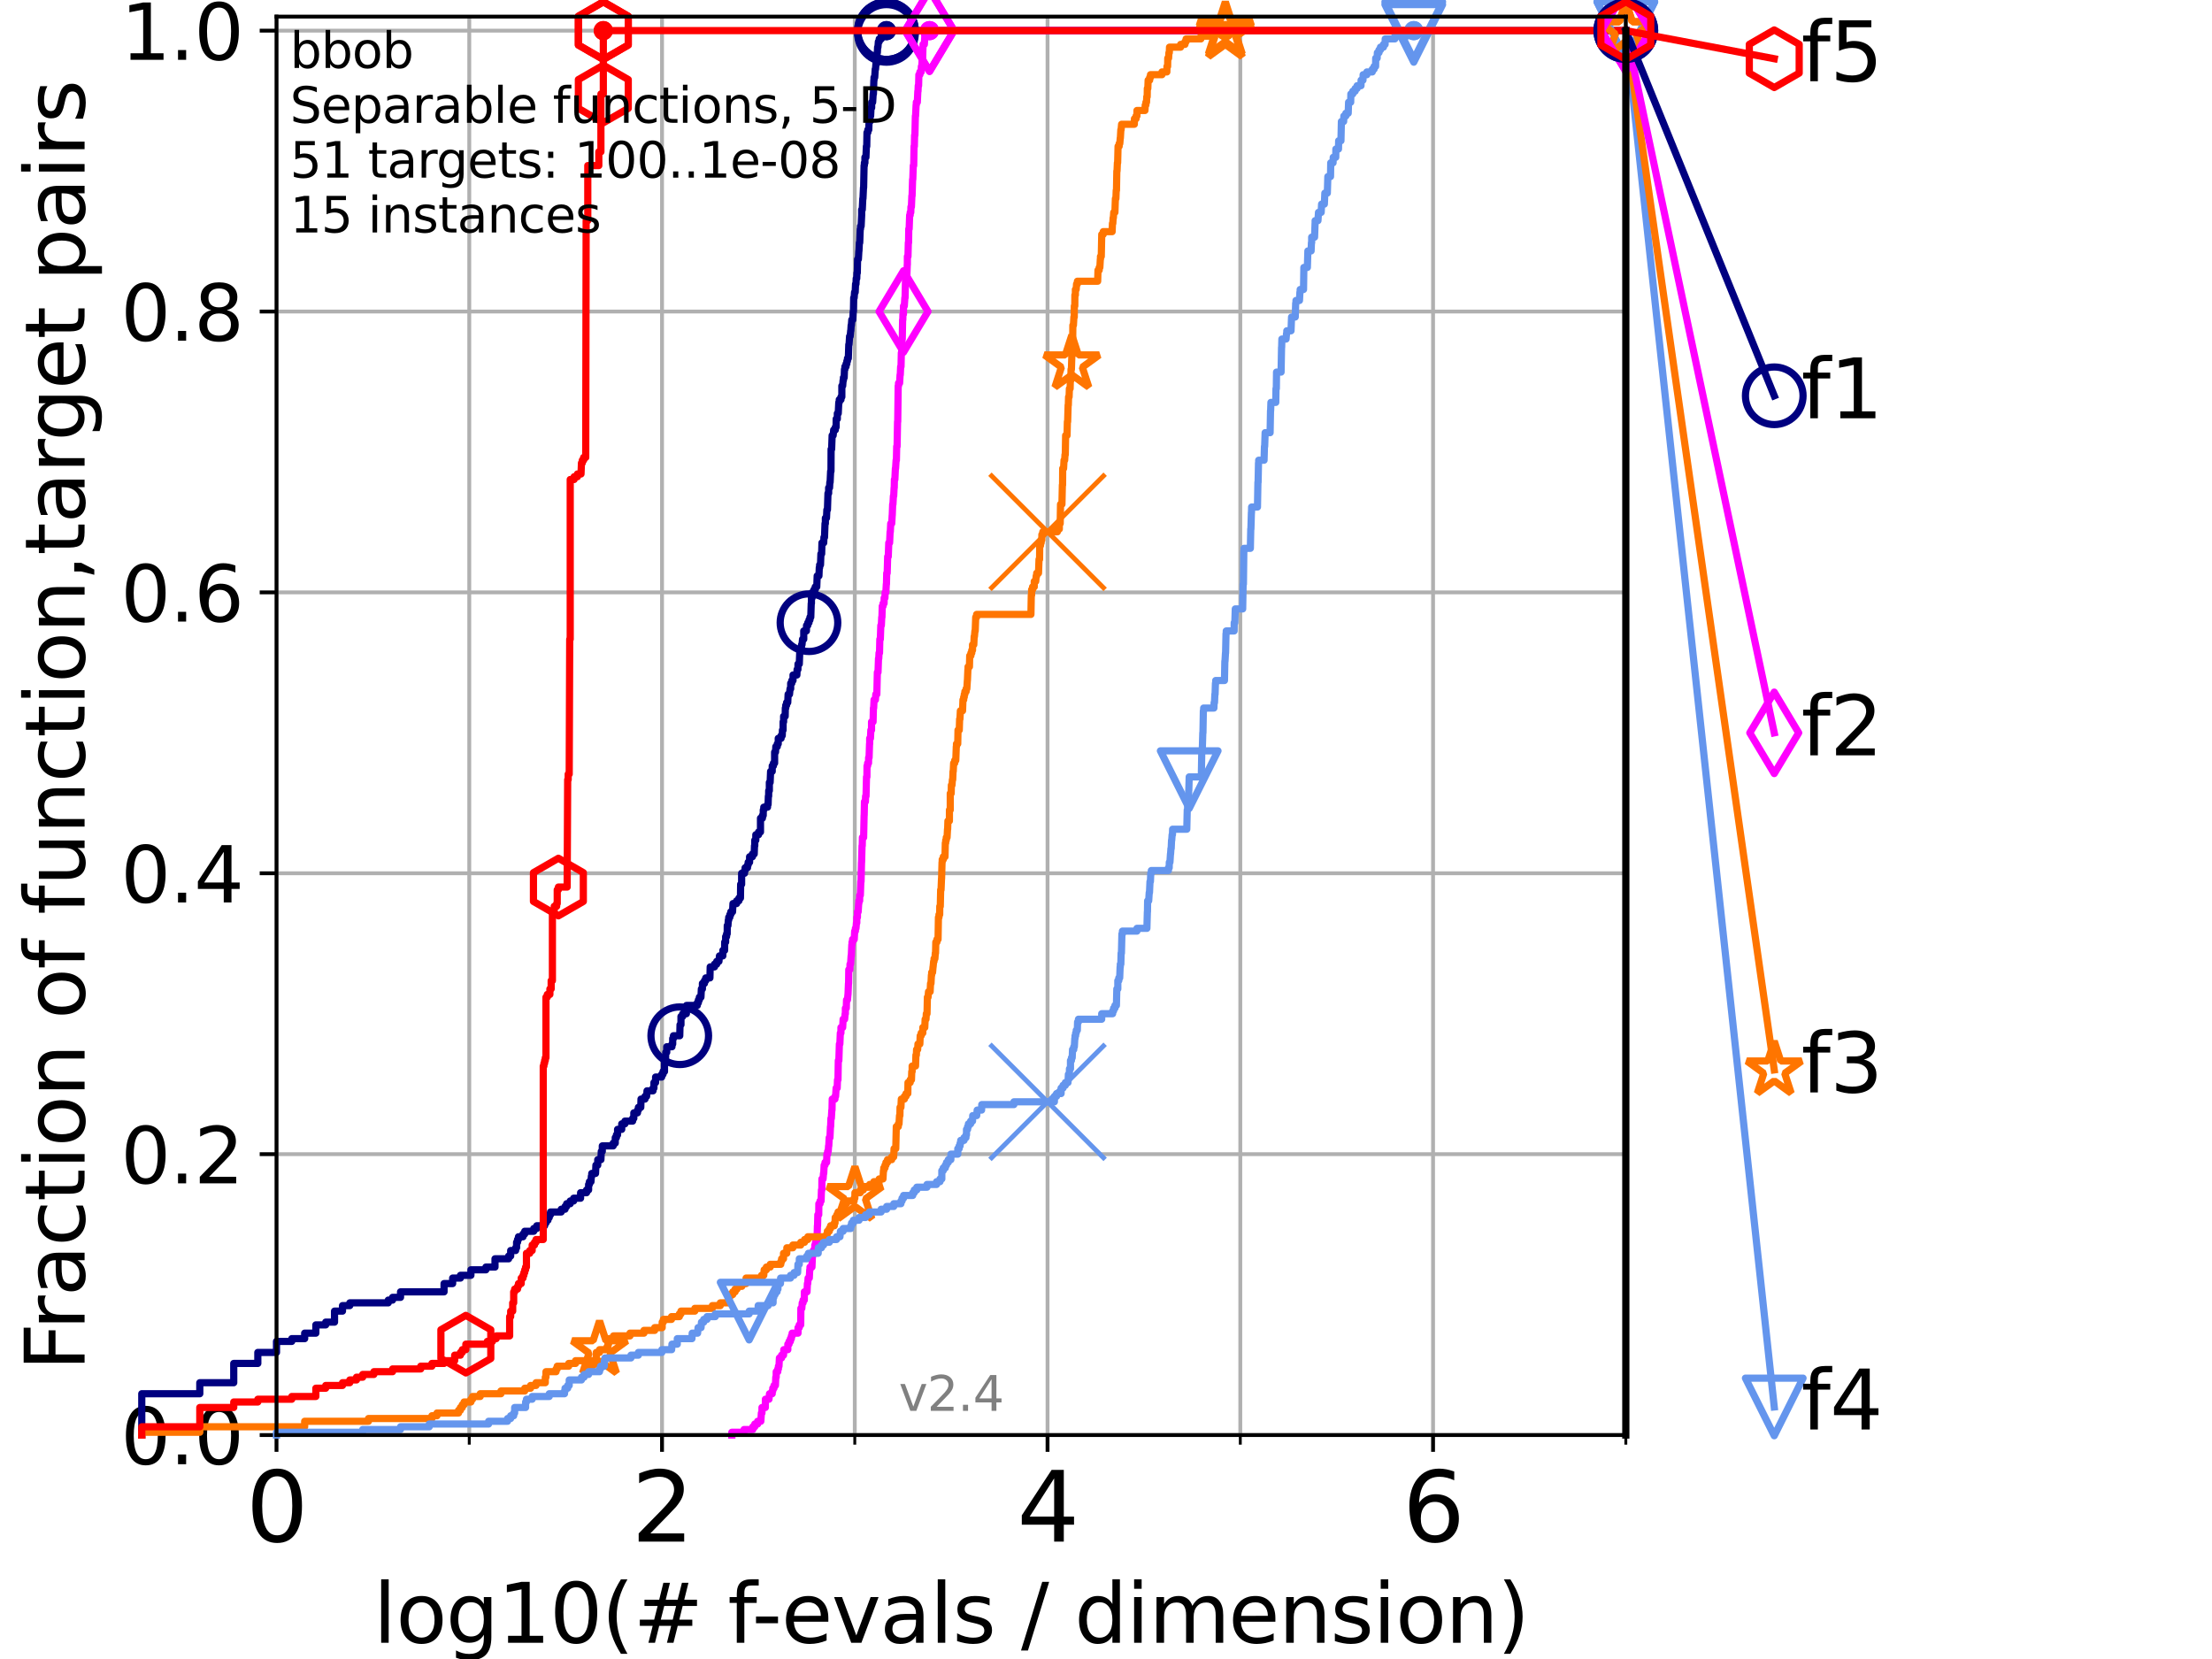 <?xml version="1.0" encoding="utf-8" standalone="no"?>
<!DOCTYPE svg PUBLIC "-//W3C//DTD SVG 1.1//EN"
  "http://www.w3.org/Graphics/SVG/1.1/DTD/svg11.dtd">
<svg height="345.6pt" version="1.1" viewBox="0 0 460.8 345.6" width="460.8pt" xmlns="http://www.w3.org/2000/svg" xmlns:xlink="http://www.w3.org/1999/xlink">
 <defs>
  <style type="text/css">*{stroke-linecap:butt;stroke-linejoin:round;}</style>
 </defs>
 <g id="figure_1">
  <g id="patch_1">
   <path d="M 0 345.6 
L 460.8 345.6 
L 460.8 0 
L 0 0 
z
" style="fill:#ffffff;"/>
  </g>
  <g id="axes_1">
   <g id="patch_2">
    <path d="M 57.6 298.944 
L 338.688 298.944 
L 338.688 3.456 
L 57.6 3.456 
z
" style="fill:#ffffff;"/>
   </g>
   <g id="matplotlib.axis_1">
    <g id="xtick_1">
     <g id="line2d_1">
      <path clip-path="url(#p6610d6de3f)" d="M 57.6 298.944 
L 57.6 3.456 
" style="fill:none;stroke:#b0b0b0;stroke-linecap:square;stroke-width:0.8;"/>
     </g>
     <g id="line2d_2">
      <defs>
       <path d="M 0 0 
L 0 3.5 
" id="ma260d6949c" style="stroke:#000000;stroke-width:0.8;"/>
      </defs>
      <g>
       <use style="stroke:#000000;stroke-width:0.8;" x="57.6" xlink:href="#ma260d6949c" y="298.944"/>
      </g>
     </g>
     <g id="text_1">
      <!-- 0 -->
      <g transform="translate(51.237 321.141)scale(0.2 -0.2)">
       <defs>
        <path d="M 2034 4250 
Q 1547 4250 1301 3770 
Q 1056 3291 1056 2328 
Q 1056 1369 1301 889 
Q 1547 409 2034 409 
Q 2525 409 2770 889 
Q 3016 1369 3016 2328 
Q 3016 3291 2770 3770 
Q 2525 4250 2034 4250 
z
M 2034 4750 
Q 2819 4750 3233 4129 
Q 3647 3509 3647 2328 
Q 3647 1150 3233 529 
Q 2819 -91 2034 -91 
Q 1250 -91 836 529 
Q 422 1150 422 2328 
Q 422 3509 836 4129 
Q 1250 4750 2034 4750 
z
" id="DejaVuSans-30" transform="scale(0.016)"/>
       </defs>
       <use xlink:href="#DejaVuSans-30"/>
      </g>
     </g>
    </g>
    <g id="xtick_2">
     <g id="line2d_3">
      <path clip-path="url(#p6610d6de3f)" d="M 137.911 298.944 
L 137.911 3.456 
" style="fill:none;stroke:#b0b0b0;stroke-linecap:square;stroke-width:0.8;"/>
     </g>
     <g id="line2d_4">
      <g>
       <use style="stroke:#000000;stroke-width:0.8;" x="137.911" xlink:href="#ma260d6949c" y="298.944"/>
      </g>
     </g>
     <g id="text_2">
      <!-- 2 -->
      <g transform="translate(131.548 321.141)scale(0.2 -0.2)">
       <defs>
        <path d="M 1228 531 
L 3431 531 
L 3431 0 
L 469 0 
L 469 531 
Q 828 903 1448 1529 
Q 2069 2156 2228 2338 
Q 2531 2678 2651 2914 
Q 2772 3150 2772 3378 
Q 2772 3750 2511 3984 
Q 2250 4219 1831 4219 
Q 1534 4219 1204 4116 
Q 875 4013 500 3803 
L 500 4441 
Q 881 4594 1212 4672 
Q 1544 4750 1819 4750 
Q 2544 4750 2975 4387 
Q 3406 4025 3406 3419 
Q 3406 3131 3298 2873 
Q 3191 2616 2906 2266 
Q 2828 2175 2409 1742 
Q 1991 1309 1228 531 
z
" id="DejaVuSans-32" transform="scale(0.016)"/>
       </defs>
       <use xlink:href="#DejaVuSans-32"/>
      </g>
     </g>
    </g>
    <g id="xtick_3">
     <g id="line2d_5">
      <path clip-path="url(#p6610d6de3f)" d="M 218.222 298.944 
L 218.222 3.456 
" style="fill:none;stroke:#b0b0b0;stroke-linecap:square;stroke-width:0.8;"/>
     </g>
     <g id="line2d_6">
      <g>
       <use style="stroke:#000000;stroke-width:0.8;" x="218.222" xlink:href="#ma260d6949c" y="298.944"/>
      </g>
     </g>
     <g id="text_3">
      <!-- 4 -->
      <g transform="translate(211.859 321.141)scale(0.2 -0.2)">
       <defs>
        <path d="M 2419 4116 
L 825 1625 
L 2419 1625 
L 2419 4116 
z
M 2253 4666 
L 3047 4666 
L 3047 1625 
L 3713 1625 
L 3713 1100 
L 3047 1100 
L 3047 0 
L 2419 0 
L 2419 1100 
L 313 1100 
L 313 1709 
L 2253 4666 
z
" id="DejaVuSans-34" transform="scale(0.016)"/>
       </defs>
       <use xlink:href="#DejaVuSans-34"/>
      </g>
     </g>
    </g>
    <g id="xtick_4">
     <g id="line2d_7">
      <path clip-path="url(#p6610d6de3f)" d="M 298.533 298.944 
L 298.533 3.456 
" style="fill:none;stroke:#b0b0b0;stroke-linecap:square;stroke-width:0.8;"/>
     </g>
     <g id="line2d_8">
      <g>
       <use style="stroke:#000000;stroke-width:0.8;" x="298.533" xlink:href="#ma260d6949c" y="298.944"/>
      </g>
     </g>
     <g id="text_4">
      <!-- 6 -->
      <g transform="translate(292.17 321.141)scale(0.2 -0.2)">
       <defs>
        <path d="M 2113 2584 
Q 1688 2584 1439 2293 
Q 1191 2003 1191 1497 
Q 1191 994 1439 701 
Q 1688 409 2113 409 
Q 2538 409 2786 701 
Q 3034 994 3034 1497 
Q 3034 2003 2786 2293 
Q 2538 2584 2113 2584 
z
M 3366 4563 
L 3366 3988 
Q 3128 4100 2886 4159 
Q 2644 4219 2406 4219 
Q 1781 4219 1451 3797 
Q 1122 3375 1075 2522 
Q 1259 2794 1537 2939 
Q 1816 3084 2150 3084 
Q 2853 3084 3261 2657 
Q 3669 2231 3669 1497 
Q 3669 778 3244 343 
Q 2819 -91 2113 -91 
Q 1303 -91 875 529 
Q 447 1150 447 2328 
Q 447 3434 972 4092 
Q 1497 4750 2381 4750 
Q 2619 4750 2861 4703 
Q 3103 4656 3366 4563 
z
" id="DejaVuSans-36" transform="scale(0.016)"/>
       </defs>
       <use xlink:href="#DejaVuSans-36"/>
      </g>
     </g>
    </g>
    <g id="xtick_5">
     <g id="line2d_9">
      <path clip-path="url(#p6610d6de3f)" d="M 97.755 298.944 
L 97.755 3.456 
" style="fill:none;stroke:#b0b0b0;stroke-linecap:square;stroke-width:0.8;"/>
     </g>
     <g id="line2d_10">
      <defs>
       <path d="M 0 0 
L 0 2 
" id="m092c26cda7" style="stroke:#000000;stroke-width:0.6;"/>
      </defs>
      <g>
       <use style="stroke:#000000;stroke-width:0.6;" x="97.755" xlink:href="#m092c26cda7" y="298.944"/>
      </g>
     </g>
    </g>
    <g id="xtick_6">
     <g id="line2d_11">
      <path clip-path="url(#p6610d6de3f)" d="M 178.066 298.944 
L 178.066 3.456 
" style="fill:none;stroke:#b0b0b0;stroke-linecap:square;stroke-width:0.8;"/>
     </g>
     <g id="line2d_12">
      <g>
       <use style="stroke:#000000;stroke-width:0.6;" x="178.066" xlink:href="#m092c26cda7" y="298.944"/>
      </g>
     </g>
    </g>
    <g id="xtick_7">
     <g id="line2d_13">
      <path clip-path="url(#p6610d6de3f)" d="M 258.377 298.944 
L 258.377 3.456 
" style="fill:none;stroke:#b0b0b0;stroke-linecap:square;stroke-width:0.8;"/>
     </g>
     <g id="line2d_14">
      <g>
       <use style="stroke:#000000;stroke-width:0.6;" x="258.377" xlink:href="#m092c26cda7" y="298.944"/>
      </g>
     </g>
    </g>
    <g id="xtick_8">
     <g id="line2d_15">
      <path clip-path="url(#p6610d6de3f)" d="M 338.688 298.944 
L 338.688 3.456 
" style="fill:none;stroke:#b0b0b0;stroke-linecap:square;stroke-width:0.8;"/>
     </g>
     <g id="line2d_16">
      <g>
       <use style="stroke:#000000;stroke-width:0.6;" x="338.688" xlink:href="#m092c26cda7" y="298.944"/>
      </g>
     </g>
    </g>
    <g id="text_5">
     <!-- log10(# f-evals / dimension) -->
     <g transform="translate(77.764 342.218)scale(0.17 -0.17)">
      <defs>
       <path d="M 603 4863 
L 1178 4863 
L 1178 0 
L 603 0 
L 603 4863 
z
" id="DejaVuSans-6c" transform="scale(0.016)"/>
       <path d="M 1959 3097 
Q 1497 3097 1228 2736 
Q 959 2375 959 1747 
Q 959 1119 1226 758 
Q 1494 397 1959 397 
Q 2419 397 2687 759 
Q 2956 1122 2956 1747 
Q 2956 2369 2687 2733 
Q 2419 3097 1959 3097 
z
M 1959 3584 
Q 2709 3584 3137 3096 
Q 3566 2609 3566 1747 
Q 3566 888 3137 398 
Q 2709 -91 1959 -91 
Q 1206 -91 779 398 
Q 353 888 353 1747 
Q 353 2609 779 3096 
Q 1206 3584 1959 3584 
z
" id="DejaVuSans-6f" transform="scale(0.016)"/>
       <path d="M 2906 1791 
Q 2906 2416 2648 2759 
Q 2391 3103 1925 3103 
Q 1463 3103 1205 2759 
Q 947 2416 947 1791 
Q 947 1169 1205 825 
Q 1463 481 1925 481 
Q 2391 481 2648 825 
Q 2906 1169 2906 1791 
z
M 3481 434 
Q 3481 -459 3084 -895 
Q 2688 -1331 1869 -1331 
Q 1566 -1331 1297 -1286 
Q 1028 -1241 775 -1147 
L 775 -588 
Q 1028 -725 1275 -790 
Q 1522 -856 1778 -856 
Q 2344 -856 2625 -561 
Q 2906 -266 2906 331 
L 2906 616 
Q 2728 306 2450 153 
Q 2172 0 1784 0 
Q 1141 0 747 490 
Q 353 981 353 1791 
Q 353 2603 747 3093 
Q 1141 3584 1784 3584 
Q 2172 3584 2450 3431 
Q 2728 3278 2906 2969 
L 2906 3500 
L 3481 3500 
L 3481 434 
z
" id="DejaVuSans-67" transform="scale(0.016)"/>
       <path d="M 794 531 
L 1825 531 
L 1825 4091 
L 703 3866 
L 703 4441 
L 1819 4666 
L 2450 4666 
L 2450 531 
L 3481 531 
L 3481 0 
L 794 0 
L 794 531 
z
" id="DejaVuSans-31" transform="scale(0.016)"/>
       <path d="M 1984 4856 
Q 1566 4138 1362 3434 
Q 1159 2731 1159 2009 
Q 1159 1288 1364 580 
Q 1569 -128 1984 -844 
L 1484 -844 
Q 1016 -109 783 600 
Q 550 1309 550 2009 
Q 550 2706 781 3412 
Q 1013 4119 1484 4856 
L 1984 4856 
z
" id="DejaVuSans-28" transform="scale(0.016)"/>
       <path d="M 3272 2816 
L 2363 2816 
L 2100 1772 
L 3016 1772 
L 3272 2816 
z
M 2803 4594 
L 2478 3297 
L 3391 3297 
L 3719 4594 
L 4219 4594 
L 3897 3297 
L 4872 3297 
L 4872 2816 
L 3775 2816 
L 3519 1772 
L 4513 1772 
L 4513 1294 
L 3397 1294 
L 3072 0 
L 2572 0 
L 2894 1294 
L 1978 1294 
L 1656 0 
L 1153 0 
L 1478 1294 
L 494 1294 
L 494 1772 
L 1594 1772 
L 1856 2816 
L 850 2816 
L 850 3297 
L 1978 3297 
L 2297 4594 
L 2803 4594 
z
" id="DejaVuSans-23" transform="scale(0.016)"/>
       <path id="DejaVuSans-20" transform="scale(0.016)"/>
       <path d="M 2375 4863 
L 2375 4384 
L 1825 4384 
Q 1516 4384 1395 4259 
Q 1275 4134 1275 3809 
L 1275 3500 
L 2222 3500 
L 2222 3053 
L 1275 3053 
L 1275 0 
L 697 0 
L 697 3053 
L 147 3053 
L 147 3500 
L 697 3500 
L 697 3744 
Q 697 4328 969 4595 
Q 1241 4863 1831 4863 
L 2375 4863 
z
" id="DejaVuSans-66" transform="scale(0.016)"/>
       <path d="M 313 2009 
L 1997 2009 
L 1997 1497 
L 313 1497 
L 313 2009 
z
" id="DejaVuSans-2d" transform="scale(0.016)"/>
       <path d="M 3597 1894 
L 3597 1613 
L 953 1613 
Q 991 1019 1311 708 
Q 1631 397 2203 397 
Q 2534 397 2845 478 
Q 3156 559 3463 722 
L 3463 178 
Q 3153 47 2828 -22 
Q 2503 -91 2169 -91 
Q 1331 -91 842 396 
Q 353 884 353 1716 
Q 353 2575 817 3079 
Q 1281 3584 2069 3584 
Q 2775 3584 3186 3129 
Q 3597 2675 3597 1894 
z
M 3022 2063 
Q 3016 2534 2758 2815 
Q 2500 3097 2075 3097 
Q 1594 3097 1305 2825 
Q 1016 2553 972 2059 
L 3022 2063 
z
" id="DejaVuSans-65" transform="scale(0.016)"/>
       <path d="M 191 3500 
L 800 3500 
L 1894 563 
L 2988 3500 
L 3597 3500 
L 2284 0 
L 1503 0 
L 191 3500 
z
" id="DejaVuSans-76" transform="scale(0.016)"/>
       <path d="M 2194 1759 
Q 1497 1759 1228 1600 
Q 959 1441 959 1056 
Q 959 750 1161 570 
Q 1363 391 1709 391 
Q 2188 391 2477 730 
Q 2766 1069 2766 1631 
L 2766 1759 
L 2194 1759 
z
M 3341 1997 
L 3341 0 
L 2766 0 
L 2766 531 
Q 2569 213 2275 61 
Q 1981 -91 1556 -91 
Q 1019 -91 701 211 
Q 384 513 384 1019 
Q 384 1609 779 1909 
Q 1175 2209 1959 2209 
L 2766 2209 
L 2766 2266 
Q 2766 2663 2505 2880 
Q 2244 3097 1772 3097 
Q 1472 3097 1187 3025 
Q 903 2953 641 2809 
L 641 3341 
Q 956 3463 1253 3523 
Q 1550 3584 1831 3584 
Q 2591 3584 2966 3190 
Q 3341 2797 3341 1997 
z
" id="DejaVuSans-61" transform="scale(0.016)"/>
       <path d="M 2834 3397 
L 2834 2853 
Q 2591 2978 2328 3040 
Q 2066 3103 1784 3103 
Q 1356 3103 1142 2972 
Q 928 2841 928 2578 
Q 928 2378 1081 2264 
Q 1234 2150 1697 2047 
L 1894 2003 
Q 2506 1872 2764 1633 
Q 3022 1394 3022 966 
Q 3022 478 2636 193 
Q 2250 -91 1575 -91 
Q 1294 -91 989 -36 
Q 684 19 347 128 
L 347 722 
Q 666 556 975 473 
Q 1284 391 1588 391 
Q 1994 391 2212 530 
Q 2431 669 2431 922 
Q 2431 1156 2273 1281 
Q 2116 1406 1581 1522 
L 1381 1569 
Q 847 1681 609 1914 
Q 372 2147 372 2553 
Q 372 3047 722 3315 
Q 1072 3584 1716 3584 
Q 2034 3584 2315 3537 
Q 2597 3491 2834 3397 
z
" id="DejaVuSans-73" transform="scale(0.016)"/>
       <path d="M 1625 4666 
L 2156 4666 
L 531 -594 
L 0 -594 
L 1625 4666 
z
" id="DejaVuSans-2f" transform="scale(0.016)"/>
       <path d="M 2906 2969 
L 2906 4863 
L 3481 4863 
L 3481 0 
L 2906 0 
L 2906 525 
Q 2725 213 2448 61 
Q 2172 -91 1784 -91 
Q 1150 -91 751 415 
Q 353 922 353 1747 
Q 353 2572 751 3078 
Q 1150 3584 1784 3584 
Q 2172 3584 2448 3432 
Q 2725 3281 2906 2969 
z
M 947 1747 
Q 947 1113 1208 752 
Q 1469 391 1925 391 
Q 2381 391 2643 752 
Q 2906 1113 2906 1747 
Q 2906 2381 2643 2742 
Q 2381 3103 1925 3103 
Q 1469 3103 1208 2742 
Q 947 2381 947 1747 
z
" id="DejaVuSans-64" transform="scale(0.016)"/>
       <path d="M 603 3500 
L 1178 3500 
L 1178 0 
L 603 0 
L 603 3500 
z
M 603 4863 
L 1178 4863 
L 1178 4134 
L 603 4134 
L 603 4863 
z
" id="DejaVuSans-69" transform="scale(0.016)"/>
       <path d="M 3328 2828 
Q 3544 3216 3844 3400 
Q 4144 3584 4550 3584 
Q 5097 3584 5394 3201 
Q 5691 2819 5691 2113 
L 5691 0 
L 5113 0 
L 5113 2094 
Q 5113 2597 4934 2840 
Q 4756 3084 4391 3084 
Q 3944 3084 3684 2787 
Q 3425 2491 3425 1978 
L 3425 0 
L 2847 0 
L 2847 2094 
Q 2847 2600 2669 2842 
Q 2491 3084 2119 3084 
Q 1678 3084 1418 2786 
Q 1159 2488 1159 1978 
L 1159 0 
L 581 0 
L 581 3500 
L 1159 3500 
L 1159 2956 
Q 1356 3278 1631 3431 
Q 1906 3584 2284 3584 
Q 2666 3584 2933 3390 
Q 3200 3197 3328 2828 
z
" id="DejaVuSans-6d" transform="scale(0.016)"/>
       <path d="M 3513 2113 
L 3513 0 
L 2938 0 
L 2938 2094 
Q 2938 2591 2744 2837 
Q 2550 3084 2163 3084 
Q 1697 3084 1428 2787 
Q 1159 2491 1159 1978 
L 1159 0 
L 581 0 
L 581 3500 
L 1159 3500 
L 1159 2956 
Q 1366 3272 1645 3428 
Q 1925 3584 2291 3584 
Q 2894 3584 3203 3211 
Q 3513 2838 3513 2113 
z
" id="DejaVuSans-6e" transform="scale(0.016)"/>
       <path d="M 513 4856 
L 1013 4856 
Q 1481 4119 1714 3412 
Q 1947 2706 1947 2009 
Q 1947 1309 1714 600 
Q 1481 -109 1013 -844 
L 513 -844 
Q 928 -128 1133 580 
Q 1338 1288 1338 2009 
Q 1338 2731 1133 3434 
Q 928 4138 513 4856 
z
" id="DejaVuSans-29" transform="scale(0.016)"/>
      </defs>
      <use xlink:href="#DejaVuSans-6c"/>
      <use x="27.783" xlink:href="#DejaVuSans-6f"/>
      <use x="88.965" xlink:href="#DejaVuSans-67"/>
      <use x="152.441" xlink:href="#DejaVuSans-31"/>
      <use x="216.064" xlink:href="#DejaVuSans-30"/>
      <use x="279.688" xlink:href="#DejaVuSans-28"/>
      <use x="318.701" xlink:href="#DejaVuSans-23"/>
      <use x="402.49" xlink:href="#DejaVuSans-20"/>
      <use x="434.277" xlink:href="#DejaVuSans-66"/>
      <use x="463.982" xlink:href="#DejaVuSans-2d"/>
      <use x="500.066" xlink:href="#DejaVuSans-65"/>
      <use x="561.59" xlink:href="#DejaVuSans-76"/>
      <use x="620.77" xlink:href="#DejaVuSans-61"/>
      <use x="682.049" xlink:href="#DejaVuSans-6c"/>
      <use x="709.832" xlink:href="#DejaVuSans-73"/>
      <use x="761.932" xlink:href="#DejaVuSans-20"/>
      <use x="793.719" xlink:href="#DejaVuSans-2f"/>
      <use x="827.41" xlink:href="#DejaVuSans-20"/>
      <use x="859.197" xlink:href="#DejaVuSans-64"/>
      <use x="922.674" xlink:href="#DejaVuSans-69"/>
      <use x="950.457" xlink:href="#DejaVuSans-6d"/>
      <use x="1047.869" xlink:href="#DejaVuSans-65"/>
      <use x="1109.393" xlink:href="#DejaVuSans-6e"/>
      <use x="1172.771" xlink:href="#DejaVuSans-73"/>
      <use x="1224.871" xlink:href="#DejaVuSans-69"/>
      <use x="1252.654" xlink:href="#DejaVuSans-6f"/>
      <use x="1313.836" xlink:href="#DejaVuSans-6e"/>
      <use x="1377.215" xlink:href="#DejaVuSans-29"/>
     </g>
    </g>
   </g>
   <g id="matplotlib.axis_2">
    <g id="ytick_1">
     <g id="line2d_17">
      <path clip-path="url(#p6610d6de3f)" d="M 57.6 298.944 
L 338.688 298.944 
" style="fill:none;stroke:#b0b0b0;stroke-linecap:square;stroke-width:0.8;"/>
     </g>
     <g id="line2d_18">
      <defs>
       <path d="M 0 0 
L -3.5 0 
" id="mf6fd8e1dc3" style="stroke:#000000;stroke-width:0.8;"/>
      </defs>
      <g>
       <use style="stroke:#000000;stroke-width:0.8;" x="57.6" xlink:href="#mf6fd8e1dc3" y="298.944"/>
      </g>
     </g>
     <g id="text_6">
      <!-- 0.0 -->
      <g transform="translate(25.155 305.023)scale(0.16 -0.16)">
       <defs>
        <path d="M 684 794 
L 1344 794 
L 1344 0 
L 684 0 
L 684 794 
z
" id="DejaVuSans-2e" transform="scale(0.016)"/>
       </defs>
       <use xlink:href="#DejaVuSans-30"/>
       <use x="63.623" xlink:href="#DejaVuSans-2e"/>
       <use x="95.41" xlink:href="#DejaVuSans-30"/>
      </g>
     </g>
    </g>
    <g id="ytick_2">
     <g id="line2d_19">
      <path clip-path="url(#p6610d6de3f)" d="M 57.6 240.432 
L 338.688 240.432 
" style="fill:none;stroke:#b0b0b0;stroke-linecap:square;stroke-width:0.8;"/>
     </g>
     <g id="line2d_20">
      <g>
       <use style="stroke:#000000;stroke-width:0.8;" x="57.6" xlink:href="#mf6fd8e1dc3" y="240.432"/>
      </g>
     </g>
     <g id="text_7">
      <!-- 0.2 -->
      <g transform="translate(25.155 246.51)scale(0.16 -0.16)">
       <use xlink:href="#DejaVuSans-30"/>
       <use x="63.623" xlink:href="#DejaVuSans-2e"/>
       <use x="95.41" xlink:href="#DejaVuSans-32"/>
      </g>
     </g>
    </g>
    <g id="ytick_3">
     <g id="line2d_21">
      <path clip-path="url(#p6610d6de3f)" d="M 57.6 181.919 
L 338.688 181.919 
" style="fill:none;stroke:#b0b0b0;stroke-linecap:square;stroke-width:0.8;"/>
     </g>
     <g id="line2d_22">
      <g>
       <use style="stroke:#000000;stroke-width:0.8;" x="57.6" xlink:href="#mf6fd8e1dc3" y="181.919"/>
      </g>
     </g>
     <g id="text_8">
      <!-- 0.4 -->
      <g transform="translate(25.155 187.998)scale(0.16 -0.16)">
       <use xlink:href="#DejaVuSans-30"/>
       <use x="63.623" xlink:href="#DejaVuSans-2e"/>
       <use x="95.41" xlink:href="#DejaVuSans-34"/>
      </g>
     </g>
    </g>
    <g id="ytick_4">
     <g id="line2d_23">
      <path clip-path="url(#p6610d6de3f)" d="M 57.6 123.407 
L 338.688 123.407 
" style="fill:none;stroke:#b0b0b0;stroke-linecap:square;stroke-width:0.8;"/>
     </g>
     <g id="line2d_24">
      <g>
       <use style="stroke:#000000;stroke-width:0.8;" x="57.6" xlink:href="#mf6fd8e1dc3" y="123.407"/>
      </g>
     </g>
     <g id="text_9">
      <!-- 0.6 -->
      <g transform="translate(25.155 129.485)scale(0.16 -0.16)">
       <use xlink:href="#DejaVuSans-30"/>
       <use x="63.623" xlink:href="#DejaVuSans-2e"/>
       <use x="95.41" xlink:href="#DejaVuSans-36"/>
      </g>
     </g>
    </g>
    <g id="ytick_5">
     <g id="line2d_25">
      <path clip-path="url(#p6610d6de3f)" d="M 57.6 64.894 
L 338.688 64.894 
" style="fill:none;stroke:#b0b0b0;stroke-linecap:square;stroke-width:0.8;"/>
     </g>
     <g id="line2d_26">
      <g>
       <use style="stroke:#000000;stroke-width:0.8;" x="57.6" xlink:href="#mf6fd8e1dc3" y="64.894"/>
      </g>
     </g>
     <g id="text_10">
      <!-- 0.8 -->
      <g transform="translate(25.155 70.973)scale(0.16 -0.16)">
       <defs>
        <path d="M 2034 2216 
Q 1584 2216 1326 1975 
Q 1069 1734 1069 1313 
Q 1069 891 1326 650 
Q 1584 409 2034 409 
Q 2484 409 2743 651 
Q 3003 894 3003 1313 
Q 3003 1734 2745 1975 
Q 2488 2216 2034 2216 
z
M 1403 2484 
Q 997 2584 770 2862 
Q 544 3141 544 3541 
Q 544 4100 942 4425 
Q 1341 4750 2034 4750 
Q 2731 4750 3128 4425 
Q 3525 4100 3525 3541 
Q 3525 3141 3298 2862 
Q 3072 2584 2669 2484 
Q 3125 2378 3379 2068 
Q 3634 1759 3634 1313 
Q 3634 634 3220 271 
Q 2806 -91 2034 -91 
Q 1263 -91 848 271 
Q 434 634 434 1313 
Q 434 1759 690 2068 
Q 947 2378 1403 2484 
z
M 1172 3481 
Q 1172 3119 1398 2916 
Q 1625 2713 2034 2713 
Q 2441 2713 2670 2916 
Q 2900 3119 2900 3481 
Q 2900 3844 2670 4047 
Q 2441 4250 2034 4250 
Q 1625 4250 1398 4047 
Q 1172 3844 1172 3481 
z
" id="DejaVuSans-38" transform="scale(0.016)"/>
       </defs>
       <use xlink:href="#DejaVuSans-30"/>
       <use x="63.623" xlink:href="#DejaVuSans-2e"/>
       <use x="95.41" xlink:href="#DejaVuSans-38"/>
      </g>
     </g>
    </g>
    <g id="ytick_6">
     <g id="line2d_27">
      <path clip-path="url(#p6610d6de3f)" d="M 57.6 6.382 
L 338.688 6.382 
" style="fill:none;stroke:#b0b0b0;stroke-linecap:square;stroke-width:0.8;"/>
     </g>
     <g id="line2d_28">
      <g>
       <use style="stroke:#000000;stroke-width:0.8;" x="57.6" xlink:href="#mf6fd8e1dc3" y="6.382"/>
      </g>
     </g>
     <g id="text_11">
      <!-- 1.0 -->
      <g transform="translate(25.155 12.46)scale(0.16 -0.16)">
       <use xlink:href="#DejaVuSans-31"/>
       <use x="63.623" xlink:href="#DejaVuSans-2e"/>
       <use x="95.41" xlink:href="#DejaVuSans-30"/>
      </g>
     </g>
    </g>
    <g id="text_12">
     <!-- Fraction of function,target pairs -->
     <g transform="translate(17.62 285.585)rotate(-90)scale(0.17 -0.17)">
      <defs>
       <path d="M 628 4666 
L 3309 4666 
L 3309 4134 
L 1259 4134 
L 1259 2759 
L 3109 2759 
L 3109 2228 
L 1259 2228 
L 1259 0 
L 628 0 
L 628 4666 
z
" id="DejaVuSans-46" transform="scale(0.016)"/>
       <path d="M 2631 2963 
Q 2534 3019 2420 3045 
Q 2306 3072 2169 3072 
Q 1681 3072 1420 2755 
Q 1159 2438 1159 1844 
L 1159 0 
L 581 0 
L 581 3500 
L 1159 3500 
L 1159 2956 
Q 1341 3275 1631 3429 
Q 1922 3584 2338 3584 
Q 2397 3584 2469 3576 
Q 2541 3569 2628 3553 
L 2631 2963 
z
" id="DejaVuSans-72" transform="scale(0.016)"/>
       <path d="M 3122 3366 
L 3122 2828 
Q 2878 2963 2633 3030 
Q 2388 3097 2138 3097 
Q 1578 3097 1268 2742 
Q 959 2388 959 1747 
Q 959 1106 1268 751 
Q 1578 397 2138 397 
Q 2388 397 2633 464 
Q 2878 531 3122 666 
L 3122 134 
Q 2881 22 2623 -34 
Q 2366 -91 2075 -91 
Q 1284 -91 818 406 
Q 353 903 353 1747 
Q 353 2603 823 3093 
Q 1294 3584 2113 3584 
Q 2378 3584 2631 3529 
Q 2884 3475 3122 3366 
z
" id="DejaVuSans-63" transform="scale(0.016)"/>
       <path d="M 1172 4494 
L 1172 3500 
L 2356 3500 
L 2356 3053 
L 1172 3053 
L 1172 1153 
Q 1172 725 1289 603 
Q 1406 481 1766 481 
L 2356 481 
L 2356 0 
L 1766 0 
Q 1100 0 847 248 
Q 594 497 594 1153 
L 594 3053 
L 172 3053 
L 172 3500 
L 594 3500 
L 594 4494 
L 1172 4494 
z
" id="DejaVuSans-74" transform="scale(0.016)"/>
       <path d="M 544 1381 
L 544 3500 
L 1119 3500 
L 1119 1403 
Q 1119 906 1312 657 
Q 1506 409 1894 409 
Q 2359 409 2629 706 
Q 2900 1003 2900 1516 
L 2900 3500 
L 3475 3500 
L 3475 0 
L 2900 0 
L 2900 538 
Q 2691 219 2414 64 
Q 2138 -91 1772 -91 
Q 1169 -91 856 284 
Q 544 659 544 1381 
z
M 1991 3584 
L 1991 3584 
z
" id="DejaVuSans-75" transform="scale(0.016)"/>
       <path d="M 750 794 
L 1409 794 
L 1409 256 
L 897 -744 
L 494 -744 
L 750 256 
L 750 794 
z
" id="DejaVuSans-2c" transform="scale(0.016)"/>
       <path d="M 1159 525 
L 1159 -1331 
L 581 -1331 
L 581 3500 
L 1159 3500 
L 1159 2969 
Q 1341 3281 1617 3432 
Q 1894 3584 2278 3584 
Q 2916 3584 3314 3078 
Q 3713 2572 3713 1747 
Q 3713 922 3314 415 
Q 2916 -91 2278 -91 
Q 1894 -91 1617 61 
Q 1341 213 1159 525 
z
M 3116 1747 
Q 3116 2381 2855 2742 
Q 2594 3103 2138 3103 
Q 1681 3103 1420 2742 
Q 1159 2381 1159 1747 
Q 1159 1113 1420 752 
Q 1681 391 2138 391 
Q 2594 391 2855 752 
Q 3116 1113 3116 1747 
z
" id="DejaVuSans-70" transform="scale(0.016)"/>
      </defs>
      <use xlink:href="#DejaVuSans-46"/>
      <use x="50.27" xlink:href="#DejaVuSans-72"/>
      <use x="91.383" xlink:href="#DejaVuSans-61"/>
      <use x="152.662" xlink:href="#DejaVuSans-63"/>
      <use x="207.643" xlink:href="#DejaVuSans-74"/>
      <use x="246.852" xlink:href="#DejaVuSans-69"/>
      <use x="274.635" xlink:href="#DejaVuSans-6f"/>
      <use x="335.816" xlink:href="#DejaVuSans-6e"/>
      <use x="399.195" xlink:href="#DejaVuSans-20"/>
      <use x="430.982" xlink:href="#DejaVuSans-6f"/>
      <use x="492.164" xlink:href="#DejaVuSans-66"/>
      <use x="527.369" xlink:href="#DejaVuSans-20"/>
      <use x="559.156" xlink:href="#DejaVuSans-66"/>
      <use x="594.361" xlink:href="#DejaVuSans-75"/>
      <use x="657.74" xlink:href="#DejaVuSans-6e"/>
      <use x="721.119" xlink:href="#DejaVuSans-63"/>
      <use x="776.1" xlink:href="#DejaVuSans-74"/>
      <use x="815.309" xlink:href="#DejaVuSans-69"/>
      <use x="843.092" xlink:href="#DejaVuSans-6f"/>
      <use x="904.273" xlink:href="#DejaVuSans-6e"/>
      <use x="967.652" xlink:href="#DejaVuSans-2c"/>
      <use x="999.439" xlink:href="#DejaVuSans-74"/>
      <use x="1038.648" xlink:href="#DejaVuSans-61"/>
      <use x="1099.928" xlink:href="#DejaVuSans-72"/>
      <use x="1139.291" xlink:href="#DejaVuSans-67"/>
      <use x="1202.768" xlink:href="#DejaVuSans-65"/>
      <use x="1264.291" xlink:href="#DejaVuSans-74"/>
      <use x="1303.5" xlink:href="#DejaVuSans-20"/>
      <use x="1335.287" xlink:href="#DejaVuSans-70"/>
      <use x="1398.764" xlink:href="#DejaVuSans-61"/>
      <use x="1460.043" xlink:href="#DejaVuSans-69"/>
      <use x="1487.826" xlink:href="#DejaVuSans-72"/>
      <use x="1528.939" xlink:href="#DejaVuSans-73"/>
     </g>
    </g>
   </g>
   <g id="line2d_29">
    <defs>
     <path d="M 0 1.5 
C 0.398 1.5 0.779 1.342 1.061 1.061 
C 1.342 0.779 1.5 0.398 1.5 0 
C 1.5 -0.398 1.342 -0.779 1.061 -1.061 
C 0.779 -1.342 0.398 -1.5 0 -1.5 
C -0.398 -1.5 -0.779 -1.342 -1.061 -1.061 
C -1.342 -0.779 -1.5 -0.398 -1.5 0 
C -1.5 0.398 -1.342 0.779 -1.061 1.061 
C -0.779 1.342 -0.398 1.5 0 1.5 
z
" id="md70a6eb85b" style="stroke:#000080;"/>
    </defs>
    <g>
     <use style="fill:#000080;stroke:#000080;" x="184.666" xlink:href="#md70a6eb85b" y="6.382"/>
     <use style="fill:#000080;stroke:#000080;" x="184.666" xlink:href="#md70a6eb85b" y="6.382"/>
    </g>
   </g>
   <g id="line2d_30">
    <path d="M 29.533 298.944 
L 29.533 290.339 
L 41.621 290.339 
L 41.621 288.045 
L 48.692 288.045 
L 48.692 284.029 
L 53.709 284.029 
L 53.709 281.734 
L 57.6 281.734 
L 57.6 279.44 
L 60.78 279.44 
L 60.78 278.866 
L 63.468 278.866 
L 63.468 277.719 
L 65.797 277.719 
L 65.797 275.998 
L 67.851 275.998 
L 67.851 275.424 
L 69.688 275.424 
L 69.688 273.13 
L 71.35 273.13 
L 71.35 271.982 
L 72.868 271.982 
L 72.868 271.409 
L 80.881 271.409 
L 80.881 270.835 
L 81.776 270.835 
L 81.776 270.261 
L 83.438 270.261 
L 83.438 269.114 
L 92.504 269.114 
L 92.504 267.393 
L 94.295 267.393 
L 94.295 266.246 
L 95.918 266.246 
L 95.918 265.672 
L 98.101 265.672 
L 98.101 264.525 
L 101.223 264.525 
L 101.223 263.951 
L 103.118 263.951 
L 103.118 262.23 
L 105.952 262.23 
L 105.952 261.657 
L 106.383 261.657 
L 106.383 260.509 
L 107.415 260.509 
L 107.415 259.936 
L 107.614 259.936 
L 107.614 258.788 
L 107.811 258.788 
L 107.811 258.215 
L 108.006 258.215 
L 108.006 257.641 
L 108.949 257.641 
L 108.949 257.067 
L 109.312 257.067 
L 109.312 256.494 
L 111.186 256.494 
L 111.186 255.92 
L 111.82 255.92 
L 111.82 255.346 
L 113.454 255.346 
L 113.454 254.773 
L 113.735 254.773 
L 113.735 254.199 
L 114.148 254.199 
L 114.148 253.626 
L 114.419 253.626 
L 114.419 253.052 
L 114.685 253.052 
L 114.685 252.478 
L 116.914 252.478 
L 116.914 251.905 
L 117.71 251.905 
L 117.71 251.331 
L 118.04 251.331 
L 118.04 250.757 
L 118.787 250.757 
L 118.787 250.184 
L 119.503 250.184 
L 119.503 249.61 
L 120.945 249.61 
L 120.945 248.463 
L 122.191 248.463 
L 122.191 247.889 
L 122.615 247.889 
L 122.615 246.742 
L 122.782 246.742 
L 122.782 246.168 
L 123.111 246.168 
L 123.193 245.021 
L 123.274 245.021 
L 123.274 244.447 
L 124.063 244.447 
L 124.14 242.726 
L 124.52 242.726 
L 124.52 241.579 
L 125.183 241.579 
L 125.256 239.858 
L 125.471 239.858 
L 125.471 238.711 
L 127.737 238.711 
L 127.737 238.137 
L 128.169 238.137 
L 128.169 236.99 
L 128.411 236.99 
L 128.411 236.416 
L 128.65 236.416 
L 128.65 235.269 
L 129.518 235.269 
L 129.518 234.121 
L 130.182 234.121 
L 130.182 233.548 
L 131.79 233.548 
L 131.79 232.974 
L 132.036 232.974 
L 132.036 231.827 
L 132.801 231.827 
L 132.801 231.253 
L 132.987 231.253 
L 132.987 230.679 
L 133.488 230.679 
L 133.533 228.958 
L 134.365 228.958 
L 134.365 228.385 
L 134.703 228.385 
L 134.787 227.238 
L 136.035 227.238 
L 136.035 226.664 
L 136.228 226.664 
L 136.228 225.517 
L 136.57 225.517 
L 136.57 224.369 
L 137.841 224.369 
L 137.841 223.796 
L 138.119 223.796 
L 138.119 223.222 
L 138.426 223.222 
L 138.426 220.927 
L 138.628 220.927 
L 138.695 219.206 
L 138.894 219.206 
L 138.894 218.059 
L 139.98 218.059 
L 139.98 217.485 
L 140.135 217.485 
L 140.135 216.338 
L 140.287 216.338 
L 140.287 215.765 
L 141.606 215.765 
L 141.662 213.47 
L 141.858 213.47 
L 141.858 211.749 
L 142.216 211.749 
L 142.216 211.175 
L 142.989 211.175 
L 143.015 209.454 
L 145.259 209.454 
L 145.259 208.881 
L 145.486 208.881 
L 145.486 208.307 
L 145.688 208.307 
L 145.688 207.733 
L 146.02 207.733 
L 146.107 206.012 
L 146.324 206.012 
L 146.324 204.865 
L 146.749 204.865 
L 146.749 204.291 
L 147.02 204.291 
L 147.02 203.718 
L 147.888 203.718 
L 147.947 201.423 
L 148.845 201.423 
L 148.845 200.85 
L 149.305 200.85 
L 149.305 200.276 
L 149.771 200.276 
L 149.876 199.129 
L 150.582 199.129 
L 150.582 197.981 
L 150.949 197.981 
L 150.966 196.26 
L 151.162 196.26 
L 151.162 195.113 
L 151.357 195.113 
L 151.357 194.539 
L 151.486 194.539 
L 151.502 192.818 
L 151.645 192.818 
L 151.724 191.671 
L 151.803 191.671 
L 151.803 191.097 
L 152.037 191.097 
L 152.037 190.524 
L 152.238 190.524 
L 152.238 189.95 
L 152.602 189.95 
L 152.692 188.229 
L 153.452 188.229 
L 153.452 187.656 
L 153.932 187.656 
L 153.932 187.082 
L 154.249 187.082 
L 154.29 184.214 
L 154.494 184.214 
L 154.494 181.919 
L 155.103 181.919 
L 155.103 181.345 
L 155.22 181.345 
L 155.22 180.772 
L 155.717 180.772 
L 155.717 180.198 
L 155.854 180.198 
L 155.854 179.624 
L 156.151 179.624 
L 156.151 178.477 
L 156.741 178.477 
L 156.741 177.903 
L 157.116 177.903 
L 157.174 176.183 
L 157.232 176.183 
L 157.232 175.035 
L 157.449 175.035 
L 157.449 173.888 
L 158.02 173.888 
L 158.02 173.314 
L 158.423 173.314 
L 158.423 170.446 
L 158.827 170.446 
L 158.827 169.872 
L 158.994 169.872 
L 159.005 168.725 
L 159.108 168.725 
L 159.108 168.151 
L 159.887 168.151 
L 159.887 167.578 
L 160.006 167.578 
L 160.064 165.857 
L 160.123 165.857 
L 160.133 164.709 
L 160.269 164.709 
L 160.269 162.989 
L 160.433 162.989 
L 160.528 160.694 
L 160.868 160.694 
L 160.868 159.547 
L 161.119 159.547 
L 161.119 158.973 
L 161.366 158.973 
L 161.366 156.678 
L 161.556 156.678 
L 161.618 155.531 
L 161.92 155.531 
L 161.92 154.957 
L 162.122 154.957 
L 162.122 153.81 
L 162.72 153.81 
L 162.72 153.236 
L 162.954 153.236 
L 162.996 152.089 
L 163.128 152.089 
L 163.136 150.368 
L 163.242 150.368 
L 163.242 149.221 
L 163.566 149.221 
L 163.598 147.5 
L 163.685 147.5 
L 163.685 146.926 
L 163.86 146.926 
L 163.86 146.353 
L 164.102 146.353 
L 164.18 144.632 
L 164.471 144.632 
L 164.577 143.484 
L 164.713 143.484 
L 164.713 142.337 
L 164.944 142.337 
L 164.944 141.763 
L 165.201 141.763 
L 165.201 140.616 
L 166.006 140.616 
L 166.048 139.469 
L 166.221 139.469 
L 166.241 138.322 
L 166.507 138.322 
L 166.595 136.027 
L 166.642 136.027 
L 166.642 135.453 
L 166.942 135.453 
L 166.975 134.306 
L 167.073 134.306 
L 167.184 133.159 
L 167.436 133.159 
L 167.436 131.438 
L 167.992 131.438 
L 168.017 130.29 
L 168.276 130.29 
L 168.276 129.717 
L 168.524 129.717 
L 168.524 129.143 
L 168.728 129.143 
L 168.728 128.569 
L 168.9 128.569 
L 168.994 125.701 
L 169.035 125.701 
L 169.035 124.554 
L 169.175 124.554 
L 169.204 123.407 
L 169.566 123.407 
L 169.566 122.833 
L 169.825 122.833 
L 169.825 122.259 
L 170.147 122.259 
L 170.234 119.965 
L 170.602 119.965 
L 170.671 118.244 
L 170.741 118.244 
L 170.741 117.67 
L 170.925 117.67 
L 171.009 115.375 
L 171.165 115.375 
L 171.227 113.081 
L 171.595 113.081 
L 171.641 111.934 
L 171.761 111.934 
L 171.866 109.065 
L 171.941 109.065 
L 171.941 107.918 
L 172.172 107.918 
L 172.25 106.197 
L 172.371 106.197 
L 172.482 102.755 
L 172.621 102.755 
L 172.621 101.608 
L 172.811 101.608 
L 172.867 100.461 
L 172.928 100.461 
L 173.035 98.166 
L 173.11 98.166 
L 173.133 93.577 
L 173.244 93.577 
L 173.349 90.708 
L 173.563 90.708 
L 173.671 89.561 
L 174.013 89.561 
L 174.013 88.987 
L 174.175 88.987 
L 174.192 87.267 
L 174.43 87.267 
L 174.43 86.119 
L 174.622 86.119 
L 174.733 83.825 
L 174.834 83.825 
L 174.834 83.251 
L 175.191 83.251 
L 175.191 82.677 
L 175.371 82.677 
L 175.371 80.383 
L 175.545 80.383 
L 175.63 79.235 
L 175.698 79.235 
L 175.698 78.662 
L 175.857 78.662 
L 175.92 76.941 
L 176.007 76.941 
L 176.007 76.367 
L 176.248 76.367 
L 176.248 75.793 
L 176.414 75.793 
L 176.414 75.22 
L 176.544 75.22 
L 176.544 74.646 
L 176.722 74.646 
L 176.819 71.778 
L 176.876 71.778 
L 176.984 70.057 
L 177.109 70.057 
L 177.212 68.91 
L 177.241 68.91 
L 177.311 67.762 
L 177.358 67.762 
L 177.441 66.615 
L 177.653 66.615 
L 177.739 64.894 
L 177.789 64.894 
L 177.842 62.026 
L 177.94 62.026 
L 178.021 60.879 
L 178.15 60.879 
L 178.229 59.158 
L 178.322 59.158 
L 178.367 58.01 
L 178.476 58.01 
L 178.514 56.863 
L 178.589 56.863 
L 178.653 53.995 
L 178.817 53.995 
L 178.917 52.274 
L 178.937 52.274 
L 179.023 50.553 
L 179.096 50.553 
L 179.201 47.685 
L 179.259 47.685 
L 179.259 47.111 
L 179.389 47.111 
L 179.499 44.816 
L 179.502 44.816 
L 179.502 43.669 
L 179.627 43.669 
L 179.735 41.374 
L 179.773 41.374 
L 179.88 39.08 
L 179.911 39.08 
L 180.002 34.491 
L 180.064 34.491 
L 180.064 33.917 
L 180.179 33.917 
L 180.179 32.77 
L 180.388 32.77 
L 180.485 30.475 
L 180.555 30.475 
L 180.609 27.607 
L 180.786 27.607 
L 180.786 27.033 
L 180.979 27.033 
L 181.041 25.312 
L 181.237 25.312 
L 181.237 24.165 
L 181.365 24.165 
L 181.454 22.444 
L 181.583 22.444 
L 181.588 21.297 
L 181.787 21.297 
L 181.896 19.576 
L 181.949 19.576 
L 182.038 16.707 
L 182.075 16.707 
L 182.075 16.134 
L 182.218 16.134 
L 182.325 14.413 
L 182.39 14.413 
L 182.477 13.265 
L 182.628 13.265 
L 182.714 10.971 
L 182.77 10.971 
L 182.821 9.824 
L 182.892 9.824 
L 182.979 8.676 
L 183.157 8.676 
L 183.157 8.103 
L 183.595 8.103 
L 183.595 7.529 
L 183.789 7.529 
L 183.789 6.955 
L 184.666 6.955 
L 184.666 6.382 
L 338.688 6.382 
L 338.688 6.382 
" style="fill:none;stroke:#000080;stroke-linecap:square;stroke-width:1.5;"/>
   </g>
   <g id="line2d_31">
    <defs>
     <path d="M 0 6 
C 1.591 6 3.117 5.368 4.243 4.243 
C 5.368 3.117 6 1.591 6 0 
C 6 -1.591 5.368 -3.117 4.243 -4.243 
C 3.117 -5.368 1.591 -6 0 -6 
C -1.591 -6 -3.117 -5.368 -4.243 -4.243 
C -5.368 -3.117 -6 -1.591 -6 0 
C -6 1.591 -5.368 3.117 -4.243 4.243 
C -3.117 5.368 -1.591 6 0 6 
z
" id="m8857ba8aa4" style="stroke:#000080;stroke-width:1.5;"/>
    </defs>
    <g>
     <use style="fill-opacity:0;stroke:#000080;stroke-width:1.5;" x="141.606" xlink:href="#m8857ba8aa4" y="215.765"/>
     <use style="fill-opacity:0;stroke:#000080;stroke-width:1.5;" x="168.524" xlink:href="#m8857ba8aa4" y="129.717"/>
     <use style="fill-opacity:0;stroke:#000080;stroke-width:1.5;" x="184.666" xlink:href="#m8857ba8aa4" y="6.955"/>
     <use style="fill-opacity:0;stroke:#000080;stroke-width:1.5;" x="184.666" xlink:href="#m8857ba8aa4" y="6.382"/>
     <use style="fill-opacity:0;stroke:#000080;stroke-width:1.5;" x="184.666" xlink:href="#m8857ba8aa4" y="6.382"/>
     <use style="fill-opacity:0;stroke:#000080;stroke-width:1.5;" x="338.688" xlink:href="#m8857ba8aa4" y="6.382"/>
    </g>
   </g>
   <g id="line2d_32">
    <path style="fill:none;stroke:#000080;stroke-linecap:square;stroke-width:1.5;"/>
    <g/>
   </g>
   <g id="line2d_33">
    <defs>
     <path d="M 0 1.5 
C 0.398 1.5 0.779 1.342 1.061 1.061 
C 1.342 0.779 1.5 0.398 1.5 0 
C 1.5 -0.398 1.342 -0.779 1.061 -1.061 
C 0.779 -1.342 0.398 -1.5 0 -1.5 
C -0.398 -1.5 -0.779 -1.342 -1.061 -1.061 
C -1.342 -0.779 -1.5 -0.398 -1.5 0 
C -1.5 0.398 -1.342 0.779 -1.061 1.061 
C -0.779 1.342 -0.398 1.5 0 1.5 
z
" id="m9efc37ecb3" style="stroke:#ff00ff;"/>
    </defs>
    <g>
     <use style="fill:#ff00ff;stroke:#ff00ff;" x="193.645" xlink:href="#m9efc37ecb3" y="6.382"/>
     <use style="fill:#ff00ff;stroke:#ff00ff;" x="193.645" xlink:href="#m9efc37ecb3" y="6.382"/>
    </g>
   </g>
   <g id="line2d_34">
    <path d="M 152.451 298.944 
L 152.451 298.37 
L 154.998 298.37 
L 154.998 297.797 
L 156.824 297.797 
L 156.824 297.223 
L 157.232 297.223 
L 157.232 296.649 
L 157.832 296.649 
L 157.832 296.076 
L 158.498 296.076 
L 158.605 294.355 
L 158.732 294.355 
L 158.732 293.207 
L 159.436 293.207 
L 159.446 291.487 
L 160.191 291.487 
L 160.298 290.339 
L 160.868 290.339 
L 160.868 289.766 
L 160.98 289.766 
L 160.98 289.192 
L 161.238 289.192 
L 161.238 288.618 
L 161.538 288.618 
L 161.609 286.897 
L 161.699 286.897 
L 161.699 285.75 
L 162.026 285.75 
L 162.026 285.176 
L 162.156 285.176 
L 162.156 284.603 
L 162.278 284.603 
L 162.364 282.882 
L 162.821 282.882 
L 162.821 282.308 
L 163.226 282.308 
L 163.275 281.161 
L 164.118 281.161 
L 164.118 280.013 
L 164.38 280.013 
L 164.38 279.44 
L 164.653 279.44 
L 164.653 278.866 
L 164.862 278.866 
L 164.862 278.293 
L 165.018 278.293 
L 165.018 277.719 
L 166.241 277.719 
L 166.241 276.572 
L 166.494 276.572 
L 166.494 275.998 
L 166.803 275.998 
L 166.836 272.556 
L 167.034 272.556 
L 167.119 271.409 
L 167.295 271.409 
L 167.295 270.835 
L 167.551 270.835 
L 167.564 269.114 
L 168.116 269.114 
L 168.196 267.393 
L 168.263 267.393 
L 168.343 266.246 
L 168.591 266.246 
L 168.681 264.525 
L 168.734 264.525 
L 168.734 263.951 
L 169.146 263.951 
L 169.239 261.657 
L 169.308 261.657 
L 169.308 261.083 
L 169.429 261.083 
L 169.429 260.509 
L 169.718 260.509 
L 169.741 259.362 
L 169.881 259.362 
L 169.881 258.788 
L 170.19 258.788 
L 170.283 255.346 
L 170.311 255.346 
L 170.37 253.052 
L 170.559 253.052 
L 170.581 250.757 
L 170.831 250.757 
L 170.831 250.184 
L 171.046 250.184 
L 171.124 247.889 
L 171.202 247.889 
L 171.222 245.594 
L 171.463 245.594 
L 171.55 244.447 
L 171.6 244.447 
L 171.681 242.726 
L 171.866 242.726 
L 171.866 242.152 
L 172.196 242.152 
L 172.26 240.432 
L 172.41 240.432 
L 172.41 239.858 
L 172.535 239.858 
L 172.611 238.711 
L 172.649 238.711 
L 172.74 236.99 
L 172.895 236.99 
L 172.998 234.695 
L 173.035 234.695 
L 173.1 232.974 
L 173.184 232.974 
L 173.285 231.253 
L 173.322 231.253 
L 173.367 228.958 
L 173.938 228.958 
L 173.938 228.385 
L 174.074 228.385 
L 174.179 226.664 
L 174.4 226.664 
L 174.465 224.943 
L 174.567 224.943 
L 174.635 220.927 
L 174.749 220.927 
L 174.859 217.485 
L 174.959 217.485 
L 175.055 215.191 
L 175.183 215.191 
L 175.183 214.044 
L 175.545 214.044 
L 175.634 212.323 
L 175.952 212.323 
L 176.058 211.175 
L 176.108 211.175 
L 176.108 210.028 
L 176.298 210.028 
L 176.349 208.307 
L 176.54 208.307 
L 176.646 207.16 
L 176.658 207.16 
L 176.752 204.865 
L 176.778 204.865 
L 176.816 201.997 
L 177.05 201.997 
L 177.072 200.85 
L 177.194 200.85 
L 177.303 199.129 
L 177.343 199.129 
L 177.445 196.834 
L 177.488 196.834 
L 177.488 196.26 
L 177.607 196.26 
L 177.607 195.687 
L 177.954 195.687 
L 178.045 193.966 
L 178.195 193.966 
L 178.195 193.392 
L 178.319 193.392 
L 178.415 192.245 
L 178.487 192.245 
L 178.487 191.097 
L 178.616 191.097 
L 178.619 189.95 
L 178.77 189.95 
L 178.877 188.229 
L 178.911 188.229 
L 178.911 187.656 
L 179.079 187.656 
L 179.086 186.508 
L 179.227 186.508 
L 179.324 183.64 
L 179.373 183.64 
L 179.47 179.624 
L 179.486 179.624 
L 179.576 176.183 
L 179.62 176.183 
L 179.655 174.462 
L 179.911 174.462 
L 180.008 169.872 
L 180.024 169.872 
L 180.083 167.004 
L 180.278 167.004 
L 180.318 165.857 
L 180.412 165.857 
L 180.51 161.841 
L 180.594 161.841 
L 180.615 159.547 
L 180.742 159.547 
L 180.742 158.973 
L 180.929 158.973 
L 180.95 157.826 
L 181.047 157.826 
L 181.141 154.957 
L 181.17 154.957 
L 181.17 153.81 
L 181.33 153.81 
L 181.414 152.089 
L 181.557 152.089 
L 181.557 150.368 
L 181.874 150.368 
L 181.949 147.5 
L 182 147.5 
L 182.08 145.779 
L 182.369 145.779 
L 182.445 144.632 
L 182.661 144.632 
L 182.77 140.042 
L 182.908 140.042 
L 183.008 137.174 
L 183.063 137.174 
L 183.118 136.027 
L 183.22 136.027 
L 183.284 133.159 
L 183.39 133.159 
L 183.49 130.29 
L 183.602 130.29 
L 183.681 128.569 
L 183.726 128.569 
L 183.787 126.275 
L 183.957 126.275 
L 183.957 125.701 
L 184.169 125.701 
L 184.184 124.554 
L 184.35 124.554 
L 184.387 123.407 
L 184.541 123.407 
L 184.637 121.686 
L 184.666 121.686 
L 184.718 119.391 
L 184.816 119.391 
L 184.917 115.949 
L 185.042 115.949 
L 185.147 113.081 
L 185.32 113.081 
L 185.423 110.786 
L 185.469 110.786 
L 185.551 109.065 
L 185.761 109.065 
L 185.859 107.344 
L 185.873 107.344 
L 185.959 105.05 
L 186.017 105.05 
L 186.11 103.329 
L 186.173 103.329 
L 186.256 101.608 
L 186.285 101.608 
L 186.319 99.887 
L 186.417 99.887 
L 186.525 97.592 
L 186.565 97.592 
L 186.674 95.871 
L 186.736 95.871 
L 186.799 93.003 
L 186.88 93.003 
L 186.976 87.84 
L 187.012 87.84 
L 187.11 80.383 
L 187.176 80.383 
L 187.176 79.809 
L 187.404 79.809 
L 187.502 78.088 
L 187.544 78.088 
L 187.621 76.367 
L 187.702 76.367 
L 187.764 73.499 
L 187.824 73.499 
L 187.927 70.631 
L 187.959 70.631 
L 188.032 66.615 
L 188.073 66.615 
L 188.097 65.468 
L 188.202 65.468 
L 188.218 63.747 
L 188.386 63.747 
L 188.496 62.026 
L 188.546 62.026 
L 188.639 58.01 
L 188.891 58.01 
L 188.999 55.142 
L 189.018 55.142 
L 189.025 53.421 
L 189.149 53.421 
L 189.221 50.553 
L 189.273 50.553 
L 189.313 47.685 
L 189.393 47.685 
L 189.499 44.816 
L 189.61 44.816 
L 189.61 44.243 
L 189.736 44.243 
L 189.765 43.095 
L 189.864 43.095 
L 189.958 40.801 
L 190.004 40.801 
L 190.112 37.359 
L 190.153 37.359 
L 190.252 34.491 
L 190.343 34.491 
L 190.412 30.475 
L 190.479 30.475 
L 190.524 28.18 
L 190.593 28.18 
L 190.688 24.165 
L 190.731 24.165 
L 190.842 21.87 
L 190.885 21.87 
L 190.885 21.297 
L 191.095 21.297 
L 191.202 19.002 
L 191.241 19.002 
L 191.285 17.855 
L 191.36 17.855 
L 191.417 15.56 
L 191.632 15.56 
L 191.632 14.986 
L 191.9 14.986 
L 191.936 13.839 
L 192.028 13.839 
L 192.092 12.692 
L 192.188 12.692 
L 192.287 9.25 
L 192.561 9.25 
L 192.655 7.529 
L 193.444 7.529 
L 193.444 6.955 
L 193.645 6.955 
L 193.645 6.382 
L 338.688 6.382 
L 338.688 6.382 
" style="fill:none;stroke:#ff00ff;stroke-linecap:square;stroke-width:1.5;"/>
   </g>
   <g id="line2d_35">
    <defs>
     <path d="M 0 8.485 
L 5.091 0 
L 0 -8.485 
L -5.091 0 
z
" id="me31d247f67" style="stroke:#ff00ff;stroke-linejoin:miter;stroke-width:1.5;"/>
    </defs>
    <g>
     <use style="fill-opacity:0;stroke:#ff00ff;stroke-linejoin:miter;stroke-width:1.5;" x="188.218" xlink:href="#me31d247f67" y="64.894"/>
     <use style="fill-opacity:0;stroke:#ff00ff;stroke-linejoin:miter;stroke-width:1.5;" x="193.645" xlink:href="#me31d247f67" y="6.382"/>
     <use style="fill-opacity:0;stroke:#ff00ff;stroke-linejoin:miter;stroke-width:1.5;" x="193.645" xlink:href="#me31d247f67" y="6.382"/>
     <use style="fill-opacity:0;stroke:#ff00ff;stroke-linejoin:miter;stroke-width:1.5;" x="338.688" xlink:href="#me31d247f67" y="6.382"/>
    </g>
   </g>
   <g id="line2d_36">
    <path style="fill:none;stroke:#ff00ff;stroke-linecap:square;stroke-width:1.5;"/>
    <g/>
   </g>
   <g id="line2d_37">
    <defs>
     <path d="M 0 1.5 
C 0.398 1.5 0.779 1.342 1.061 1.061 
C 1.342 0.779 1.5 0.398 1.5 0 
C 1.5 -0.398 1.342 -0.779 1.061 -1.061 
C 0.779 -1.342 0.398 -1.5 0 -1.5 
C -0.398 -1.5 -0.779 -1.342 -1.061 -1.061 
C -1.342 -0.779 -1.5 -0.398 -1.5 0 
C -1.5 0.398 -1.342 0.779 -1.061 1.061 
C -0.779 1.342 -0.398 1.5 0 1.5 
z
" id="mb2b2c9d9d8" style="stroke:#ff7500;"/>
    </defs>
    <g>
     <use style="fill:#ff7500;stroke:#ff7500;" x="255.258" xlink:href="#mb2b2c9d9d8" y="6.382"/>
     <use style="fill:#ff7500;stroke:#ff7500;" x="255.258" xlink:href="#mb2b2c9d9d8" y="6.382"/>
    </g>
   </g>
   <g id="line2d_38">
    <path d="M 29.533 298.944 
L 29.533 298.37 
L 41.621 298.37 
L 41.621 297.223 
L 63.468 297.223 
L 63.468 296.076 
L 76.759 296.076 
L 76.759 295.502 
L 89.973 295.502 
L 89.973 294.928 
L 91.03 294.928 
L 91.03 294.355 
L 95.526 294.355 
L 95.526 293.781 
L 95.918 293.781 
L 95.918 293.207 
L 96.301 293.207 
L 96.301 292.634 
L 96.676 292.634 
L 96.676 292.06 
L 98.101 292.06 
L 98.101 291.487 
L 98.439 291.487 
L 98.439 290.913 
L 100.04 290.913 
L 100.04 290.339 
L 104.355 290.339 
L 104.355 289.766 
L 109.312 289.766 
L 109.312 289.192 
L 110.527 289.192 
L 110.527 288.618 
L 111.663 288.618 
L 111.663 288.045 
L 113.595 288.045 
L 113.595 286.897 
L 113.735 286.897 
L 113.735 285.75 
L 115.835 285.75 
L 115.835 285.176 
L 116.081 285.176 
L 116.081 284.603 
L 118.471 284.603 
L 118.471 284.029 
L 119.899 284.029 
L 119.899 283.455 
L 124.216 283.455 
L 124.216 281.734 
L 124.892 281.734 
L 124.892 281.161 
L 126.44 281.161 
L 126.44 280.587 
L 126.64 280.587 
L 126.64 280.013 
L 126.773 280.013 
L 126.839 278.866 
L 127.799 278.866 
L 127.799 278.293 
L 131.236 278.293 
L 131.236 277.719 
L 134.15 277.719 
L 134.15 277.145 
L 136.381 277.145 
L 136.381 276.572 
L 137.946 276.572 
L 137.946 275.424 
L 138.188 275.424 
L 138.188 274.851 
L 139.887 274.851 
L 139.887 274.277 
L 141.521 274.277 
L 141.521 273.703 
L 141.858 273.703 
L 141.858 273.13 
L 144.748 273.13 
L 144.748 272.556 
L 148.392 272.556 
L 148.392 271.982 
L 150.051 271.982 
L 150.051 271.409 
L 151.708 271.409 
L 151.803 270.261 
L 152.022 270.261 
L 152.022 269.688 
L 152.647 269.688 
L 152.647 269.114 
L 153.135 269.114 
L 153.135 268.54 
L 153.538 268.54 
L 153.538 267.967 
L 154.547 267.967 
L 154.547 267.393 
L 155.425 267.393 
L 155.425 266.246 
L 158.647 266.246 
L 158.647 265.672 
L 159.108 265.672 
L 159.191 264.525 
L 159.648 264.525 
L 159.648 263.951 
L 160.452 263.951 
L 160.452 263.378 
L 162.653 263.378 
L 162.653 262.804 
L 162.821 262.804 
L 162.821 262.23 
L 163.218 262.23 
L 163.218 261.083 
L 163.899 261.083 
L 163.915 259.936 
L 165.164 259.936 
L 165.164 259.362 
L 166.809 259.362 
L 166.809 258.788 
L 167.609 258.788 
L 167.609 258.215 
L 168.288 258.215 
L 168.288 257.641 
L 172.216 257.641 
L 172.216 257.067 
L 172.352 257.067 
L 172.352 256.494 
L 172.754 256.494 
L 172.754 255.92 
L 173.026 255.92 
L 173.026 255.346 
L 173.8 255.346 
L 173.8 254.773 
L 173.951 254.773 
L 173.991 253.626 
L 174.331 253.626 
L 174.331 253.052 
L 174.58 253.052 
L 174.58 252.478 
L 175.65 252.478 
L 175.65 251.905 
L 175.837 251.905 
L 175.837 251.331 
L 176.01 251.331 
L 176.01 250.757 
L 176.345 250.757 
L 176.345 250.184 
L 177.93 250.184 
L 177.93 249.61 
L 178.08 249.61 
L 178.094 248.463 
L 179.21 248.463 
L 179.21 247.889 
L 179.845 247.889 
L 179.845 247.315 
L 181.164 247.315 
L 181.164 246.742 
L 182.041 246.742 
L 182.041 246.168 
L 183.149 246.168 
L 183.149 245.594 
L 183.939 245.594 
L 184.036 243.873 
L 184.103 243.873 
L 184.103 243.3 
L 184.355 243.3 
L 184.355 242.726 
L 184.553 242.726 
L 184.553 242.152 
L 184.882 242.152 
L 184.882 241.579 
L 185.754 241.579 
L 185.754 241.005 
L 186.169 241.005 
L 186.248 239.284 
L 186.606 239.284 
L 186.715 234.695 
L 187.134 234.695 
L 187.134 234.121 
L 187.283 234.121 
L 187.382 232.4 
L 187.465 232.4 
L 187.494 230.679 
L 187.679 230.679 
L 187.76 228.958 
L 188.402 228.958 
L 188.402 228.385 
L 188.74 228.385 
L 188.74 227.811 
L 189.112 227.811 
L 189.151 225.517 
L 189.601 225.517 
L 189.601 224.943 
L 189.875 224.943 
L 189.937 223.222 
L 190.016 223.222 
L 190.016 222.075 
L 190.722 222.075 
L 190.805 219.78 
L 190.899 219.78 
L 190.94 218.633 
L 191.164 218.633 
L 191.23 217.485 
L 191.619 217.485 
L 191.694 215.765 
L 191.899 215.765 
L 191.899 215.191 
L 192.238 215.191 
L 192.238 214.044 
L 192.649 214.044 
L 192.723 212.323 
L 192.904 212.323 
L 192.97 211.175 
L 193.116 211.175 
L 193.192 207.733 
L 193.334 207.733 
L 193.425 206.586 
L 193.762 206.586 
L 193.848 204.865 
L 193.944 204.865 
L 194.026 203.144 
L 194.082 203.144 
L 194.082 202.571 
L 194.269 202.571 
L 194.369 201.423 
L 194.382 201.423 
L 194.491 200.276 
L 194.579 200.276 
L 194.579 199.702 
L 194.761 199.702 
L 194.838 198.555 
L 194.891 198.555 
L 194.946 196.26 
L 195.179 196.26 
L 195.179 195.687 
L 195.414 195.687 
L 195.493 191.097 
L 195.605 191.097 
L 195.605 190.524 
L 195.755 190.524 
L 195.771 188.803 
L 195.88 188.803 
L 195.956 185.361 
L 196.037 185.361 
L 196.131 183.066 
L 196.149 183.066 
L 196.244 179.624 
L 196.279 179.624 
L 196.279 179.051 
L 196.506 179.051 
L 196.506 178.477 
L 196.861 178.477 
L 196.926 175.609 
L 197.004 175.609 
L 197.004 175.035 
L 197.126 175.035 
L 197.126 174.462 
L 197.291 174.462 
L 197.383 172.741 
L 197.414 172.741 
L 197.468 171.02 
L 197.777 171.02 
L 197.787 168.725 
L 197.957 168.725 
L 197.957 165.283 
L 198.148 165.283 
L 198.185 163.562 
L 198.315 163.562 
L 198.403 162.415 
L 198.465 162.415 
L 198.533 160.694 
L 198.576 160.694 
L 198.661 158.973 
L 198.884 158.973 
L 198.884 158.399 
L 199.107 158.399 
L 199.213 155.531 
L 199.251 155.531 
L 199.251 154.957 
L 199.514 154.957 
L 199.57 152.089 
L 199.834 152.089 
L 199.905 149.795 
L 199.974 149.795 
L 200.062 148.074 
L 200.518 148.074 
L 200.602 145.779 
L 200.755 145.779 
L 200.755 145.205 
L 200.875 145.205 
L 200.875 144.632 
L 201.001 144.632 
L 201.001 144.058 
L 201.26 144.058 
L 201.26 143.484 
L 201.408 143.484 
L 201.518 141.763 
L 201.531 141.763 
L 201.632 139.469 
L 201.662 139.469 
L 201.662 138.895 
L 201.953 138.895 
L 202.008 136.601 
L 202.253 136.601 
L 202.253 136.027 
L 202.437 136.027 
L 202.437 135.453 
L 202.594 135.453 
L 202.598 134.306 
L 202.86 134.306 
L 202.936 132.585 
L 202.995 132.585 
L 203.094 131.438 
L 203.153 131.438 
L 203.259 128.569 
L 203.448 128.569 
L 203.448 127.996 
L 214.762 127.996 
L 214.837 123.98 
L 214.904 123.98 
L 214.904 122.833 
L 215.102 122.833 
L 215.102 122.259 
L 215.454 122.259 
L 215.454 121.112 
L 215.756 121.112 
L 215.862 119.965 
L 215.965 119.965 
L 215.965 119.391 
L 216.341 119.391 
L 216.448 116.523 
L 216.562 116.523 
L 216.592 113.654 
L 216.756 113.654 
L 216.756 113.081 
L 216.892 113.081 
L 216.892 112.507 
L 217.031 112.507 
L 217.041 111.36 
L 217.235 111.36 
L 217.235 110.786 
L 220.271 110.786 
L 220.271 110.213 
L 220.678 110.213 
L 220.678 109.065 
L 220.858 109.065 
L 220.928 105.05 
L 221.222 105.05 
L 221.31 101.034 
L 221.355 101.034 
L 221.378 97.592 
L 221.564 97.592 
L 221.654 95.871 
L 221.789 95.871 
L 221.857 94.724 
L 221.919 94.724 
L 221.991 90.708 
L 222.286 90.708 
L 222.355 87.84 
L 222.409 87.84 
L 222.512 84.398 
L 222.551 84.398 
L 222.603 82.677 
L 222.714 82.677 
L 222.774 80.956 
L 222.928 80.956 
L 222.969 79.235 
L 223.076 79.235 
L 223.118 76.941 
L 223.194 76.941 
L 223.286 74.073 
L 223.353 74.073 
L 223.462 70.057 
L 223.471 70.057 
L 223.494 67.762 
L 223.614 67.762 
L 223.71 66.041 
L 223.789 66.041 
L 223.802 63.747 
L 223.9 63.747 
L 223.917 61.452 
L 224.023 61.452 
L 224.023 60.305 
L 224.191 60.305 
L 224.268 59.158 
L 224.443 59.158 
L 224.443 58.584 
L 228.665 58.584 
L 228.73 56.289 
L 228.981 56.289 
L 228.981 55.716 
L 229.12 55.716 
L 229.218 53.995 
L 229.247 53.995 
L 229.247 53.421 
L 229.416 53.421 
L 229.514 48.832 
L 229.823 48.832 
L 229.823 48.258 
L 231.678 48.258 
L 231.744 46.537 
L 231.82 46.537 
L 231.883 45.39 
L 231.933 45.39 
L 232.009 44.243 
L 232.256 44.243 
L 232.356 41.374 
L 232.466 41.374 
L 232.529 39.653 
L 232.583 39.653 
L 232.655 35.638 
L 232.7 35.638 
L 232.773 33.917 
L 232.826 33.917 
L 232.913 30.475 
L 233.144 30.475 
L 233.144 29.901 
L 233.274 29.901 
L 233.371 28.754 
L 233.395 28.754 
L 233.491 27.033 
L 233.545 27.033 
L 233.649 25.886 
L 236.302 25.886 
L 236.324 24.738 
L 236.66 24.738 
L 236.66 24.165 
L 236.845 24.165 
L 236.848 23.018 
L 238.51 23.018 
L 238.575 21.87 
L 238.712 21.87 
L 238.712 21.297 
L 238.843 21.297 
L 238.892 20.149 
L 238.979 20.149 
L 239.01 18.428 
L 239.111 18.428 
L 239.178 16.707 
L 239.497 16.707 
L 239.497 16.134 
L 239.666 16.134 
L 239.666 15.56 
L 242.06 15.56 
L 242.06 14.986 
L 243.078 14.986 
L 243.099 13.839 
L 243.235 13.839 
L 243.268 12.118 
L 243.438 12.118 
L 243.509 10.971 
L 243.59 10.971 
L 243.628 9.824 
L 245.943 9.824 
L 245.943 9.25 
L 246.849 9.25 
L 246.849 8.676 
L 247.087 8.676 
L 247.087 8.103 
L 250.173 8.103 
L 250.173 7.529 
L 252.655 7.529 
L 252.655 6.955 
L 255.258 6.955 
L 255.258 6.382 
L 338.688 6.382 
L 338.688 6.382 
" style="fill:none;stroke:#ff7500;stroke-linecap:square;stroke-width:1.5;"/>
   </g>
   <g id="line2d_39">
    <defs>
     <path d="M 0 -6 
L -1.347 -1.854 
L -5.706 -1.854 
L -2.18 0.708 
L -3.527 4.854 
L -0 2.292 
L 3.527 4.854 
L 2.18 0.708 
L 5.706 -1.854 
L 1.347 -1.854 
z
" id="m7273974922" style="stroke:#ff7500;stroke-linejoin:bevel;stroke-width:1.5;"/>
    </defs>
    <g>
     <use style="fill-opacity:0;stroke:#ff7500;stroke-linejoin:bevel;stroke-width:1.5;" x="124.892" xlink:href="#m7273974922" y="281.161"/>
     <use style="fill-opacity:0;stroke:#ff7500;stroke-linejoin:bevel;stroke-width:1.5;" x="178.094" xlink:href="#m7273974922" y="249.036"/>
     <use style="fill-opacity:0;stroke:#ff7500;stroke-linejoin:bevel;stroke-width:1.5;" x="223.286" xlink:href="#m7273974922" y="75.793"/>
     <use style="fill-opacity:0;stroke:#ff7500;stroke-linejoin:bevel;stroke-width:1.5;" x="255.258" xlink:href="#m7273974922" y="6.955"/>
     <use style="fill-opacity:0;stroke:#ff7500;stroke-linejoin:bevel;stroke-width:1.5;" x="255.258" xlink:href="#m7273974922" y="6.382"/>
     <use style="fill-opacity:0;stroke:#ff7500;stroke-linejoin:bevel;stroke-width:1.5;" x="338.688" xlink:href="#m7273974922" y="6.382"/>
    </g>
   </g>
   <g id="line2d_40">
    <path style="fill:none;stroke:#ff7500;stroke-linecap:square;stroke-width:1.5;"/>
    <g/>
   </g>
   <g id="line2d_41">
    <path clip-path="url(#p6610d6de3f)" d="M 218.222 110.786 
" style="fill:none;stroke:#ff7500;stroke-linecap:square;stroke-width:1.5;"/>
    <defs>
     <path d="M -12 12 
L 12 -12 
M -12 -12 
L 12 12 
" id="m949c0787d1" style="stroke:#ff7500;"/>
    </defs>
    <g clip-path="url(#p6610d6de3f)">
     <use style="fill:#ff7500;stroke:#ff7500;" x="218.222" xlink:href="#m949c0787d1" y="110.786"/>
    </g>
   </g>
   <g id="line2d_42">
    <defs>
     <path d="M 0 1.5 
C 0.398 1.5 0.779 1.342 1.061 1.061 
C 1.342 0.779 1.5 0.398 1.5 0 
C 1.5 -0.398 1.342 -0.779 1.061 -1.061 
C 0.779 -1.342 0.398 -1.5 0 -1.5 
C -0.398 -1.5 -0.779 -1.342 -1.061 -1.061 
C -1.342 -0.779 -1.5 -0.398 -1.5 0 
C -1.5 0.398 -1.342 0.779 -1.061 1.061 
C -0.779 1.342 -0.398 1.5 0 1.5 
z
" id="m22059d999b" style="stroke:#6495ed;"/>
    </defs>
    <g>
     <use style="fill:#6495ed;stroke:#6495ed;" x="294.512" xlink:href="#m22059d999b" y="6.382"/>
     <use style="fill:#6495ed;stroke:#6495ed;" x="294.512" xlink:href="#m22059d999b" y="6.382"/>
    </g>
   </g>
   <g id="line2d_43">
    <path d="M 57.6 298.944 
L 57.6 298.37 
L 75.556 298.37 
L 75.556 297.797 
L 83.438 297.797 
L 83.438 297.223 
L 89.419 297.223 
L 89.419 296.649 
L 101.786 296.649 
L 101.786 296.076 
L 105.733 296.076 
L 105.733 295.502 
L 106.383 295.502 
L 106.383 294.928 
L 107.009 294.928 
L 107.009 294.355 
L 107.213 294.355 
L 107.213 293.207 
L 109.491 293.207 
L 109.491 292.06 
L 109.668 292.06 
L 109.668 291.487 
L 110.86 291.487 
L 110.86 290.913 
L 114.419 290.913 
L 114.419 290.339 
L 117.598 290.339 
L 117.598 289.766 
L 117.71 289.766 
L 117.71 289.192 
L 118.257 289.192 
L 118.257 288.618 
L 118.577 288.618 
L 118.577 287.471 
L 121.128 287.471 
L 121.128 286.897 
L 121.668 286.897 
L 121.668 286.324 
L 122.615 286.324 
L 122.615 285.75 
L 124.892 285.75 
L 124.892 285.176 
L 125.111 285.176 
L 125.111 284.603 
L 125.892 284.603 
L 125.892 283.455 
L 126.031 283.455 
L 126.031 282.882 
L 131.44 282.882 
L 131.44 282.308 
L 132.987 282.308 
L 132.987 281.734 
L 137.876 281.734 
L 137.876 281.161 
L 139.918 281.161 
L 139.98 280.013 
L 141.09 280.013 
L 141.09 278.866 
L 144.148 278.866 
L 144.197 277.719 
L 145.327 277.719 
L 145.418 276.572 
L 146.042 276.572 
L 146.129 275.424 
L 146.602 275.424 
L 146.602 274.851 
L 147.287 274.851 
L 147.287 274.277 
L 149.012 274.277 
L 149.012 273.703 
L 156.065 273.703 
L 156.065 273.13 
L 157.943 273.13 
L 157.943 271.982 
L 160.015 271.982 
L 160.015 271.409 
L 161.045 271.409 
L 161.063 270.261 
L 161.201 270.261 
L 161.201 269.688 
L 161.466 269.688 
L 161.466 269.114 
L 161.867 269.114 
L 161.867 268.54 
L 162.061 268.54 
L 162.061 267.393 
L 162.585 267.393 
L 162.611 266.246 
L 164.675 266.246 
L 164.675 265.672 
L 165.418 265.672 
L 165.418 265.099 
L 166.159 265.099 
L 166.228 263.378 
L 166.507 263.378 
L 166.507 262.23 
L 168.066 262.23 
L 168.066 261.657 
L 168.404 261.657 
L 168.404 261.083 
L 170.446 261.083 
L 170.473 259.936 
L 171.129 259.936 
L 171.129 259.362 
L 171.57 259.362 
L 171.57 258.788 
L 172.768 258.788 
L 172.768 258.215 
L 174.266 258.215 
L 174.266 257.641 
L 174.98 257.641 
L 175.075 256.494 
L 175.642 256.494 
L 175.642 255.92 
L 177.223 255.92 
L 177.223 255.346 
L 177.394 255.346 
L 177.394 254.773 
L 177.764 254.773 
L 177.764 254.199 
L 178.96 254.199 
L 178.96 253.626 
L 180.318 253.626 
L 180.318 253.052 
L 181.1 253.052 
L 181.1 252.478 
L 183.556 252.478 
L 183.556 251.905 
L 184.704 251.905 
L 184.704 251.331 
L 186.186 251.331 
L 186.186 250.757 
L 187.681 250.757 
L 187.681 250.184 
L 187.913 250.184 
L 187.913 249.61 
L 188.229 249.61 
L 188.229 249.036 
L 190.14 249.036 
L 190.14 248.463 
L 190.46 248.463 
L 190.46 247.889 
L 190.984 247.889 
L 190.984 247.315 
L 193.112 247.315 
L 193.112 246.742 
L 195.108 246.742 
L 195.108 246.168 
L 195.817 246.168 
L 195.817 245.594 
L 196.199 245.594 
L 196.199 243.873 
L 196.493 243.873 
L 196.493 243.3 
L 196.924 243.3 
L 196.924 242.726 
L 197.174 242.726 
L 197.174 242.152 
L 197.543 242.152 
L 197.543 241.579 
L 198.083 241.579 
L 198.083 240.432 
L 199.527 240.432 
L 199.527 239.284 
L 199.81 239.284 
L 199.81 238.711 
L 200.009 238.711 
L 200.009 238.137 
L 200.132 238.137 
L 200.132 237.563 
L 200.828 237.563 
L 200.828 236.99 
L 201.228 236.99 
L 201.228 236.416 
L 201.339 236.416 
L 201.339 235.269 
L 201.568 235.269 
L 201.568 234.695 
L 201.739 234.695 
L 201.739 234.121 
L 202.199 234.121 
L 202.199 233.548 
L 202.6 233.548 
L 202.635 232.4 
L 203.467 232.4 
L 203.564 231.253 
L 204.484 231.253 
L 204.517 230.106 
L 211.217 230.106 
L 211.217 229.532 
L 219.647 229.532 
L 219.677 228.385 
L 220.101 228.385 
L 220.101 227.811 
L 221.047 227.811 
L 221.047 226.664 
L 221.453 226.664 
L 221.453 226.09 
L 221.93 226.09 
L 221.93 225.517 
L 222.482 225.517 
L 222.566 223.796 
L 222.785 223.796 
L 222.785 222.648 
L 222.999 222.648 
L 222.999 220.927 
L 223.199 220.927 
L 223.199 220.354 
L 223.356 220.354 
L 223.428 218.633 
L 223.68 218.633 
L 223.68 218.059 
L 223.806 218.059 
L 223.899 216.338 
L 223.947 216.338 
L 223.947 215.765 
L 224.077 215.765 
L 224.077 215.191 
L 224.203 215.191 
L 224.203 214.617 
L 224.429 214.617 
L 224.478 212.896 
L 224.658 212.896 
L 224.658 212.323 
L 229.504 212.323 
L 229.504 211.175 
L 231.78 211.175 
L 231.78 210.602 
L 231.979 210.602 
L 231.979 210.028 
L 232.262 210.028 
L 232.262 209.454 
L 232.57 209.454 
L 232.653 206.012 
L 232.861 206.012 
L 232.861 204.291 
L 233.065 204.291 
L 233.065 203.718 
L 233.251 203.718 
L 233.342 201.423 
L 233.379 201.423 
L 233.379 200.85 
L 233.49 200.85 
L 233.549 198.555 
L 233.615 198.555 
L 233.714 194.539 
L 233.823 194.539 
L 233.823 193.966 
L 236.848 193.966 
L 236.848 193.392 
L 238.919 193.392 
L 239.016 189.95 
L 239.038 189.95 
L 239.072 187.656 
L 239.294 187.656 
L 239.403 185.935 
L 239.46 185.935 
L 239.564 183.64 
L 239.653 183.64 
L 239.724 181.919 
L 239.843 181.919 
L 239.843 181.345 
L 243.401 181.345 
L 243.401 180.772 
L 243.564 180.772 
L 243.589 179.624 
L 243.72 179.624 
L 243.83 177.903 
L 243.852 177.903 
L 243.931 176.756 
L 243.98 176.756 
L 244.056 175.035 
L 244.093 175.035 
L 244.175 173.888 
L 244.243 173.888 
L 244.276 172.741 
L 247.229 172.741 
L 247.323 168.725 
L 247.405 168.725 
L 247.405 168.151 
L 247.526 168.151 
L 247.632 164.709 
L 247.649 164.709 
L 247.733 161.841 
L 250.255 161.841 
L 250.361 156.105 
L 250.463 156.105 
L 250.563 152.663 
L 250.595 152.663 
L 250.68 148.074 
L 250.743 148.074 
L 250.743 147.5 
L 252.877 147.5 
L 252.925 146.353 
L 253.003 146.353 
L 253.078 144.632 
L 253.124 144.632 
L 253.199 142.337 
L 253.255 142.337 
L 253.255 141.763 
L 255.079 141.763 
L 255.159 137.748 
L 255.191 137.748 
L 255.29 136.027 
L 255.313 136.027 
L 255.402 132.011 
L 255.45 132.011 
L 255.45 131.438 
L 257.088 131.438 
L 257.11 129.717 
L 257.238 129.717 
L 257.332 126.848 
L 258.872 126.848 
L 258.964 121.686 
L 259.027 121.686 
L 259.113 114.802 
L 259.154 114.802 
L 259.154 114.228 
L 260.473 114.228 
L 260.555 110.213 
L 260.588 110.213 
L 260.689 106.771 
L 260.71 106.771 
L 260.733 105.623 
L 261.954 105.623 
L 262.047 100.461 
L 262.085 100.461 
L 262.169 96.445 
L 262.207 96.445 
L 262.207 95.871 
L 263.328 95.871 
L 263.406 93.003 
L 263.452 93.003 
L 263.552 90.135 
L 264.586 90.135 
L 264.673 85.546 
L 264.698 85.546 
L 264.757 83.825 
L 265.767 83.825 
L 265.811 80.956 
L 265.884 80.956 
L 265.928 77.514 
L 266.873 77.514 
L 266.971 72.352 
L 266.992 72.352 
L 267.038 70.631 
L 267.913 70.631 
L 268.005 69.483 
L 268.064 69.483 
L 268.064 68.91 
L 268.945 68.91 
L 269.055 66.041 
L 269.823 66.041 
L 269.914 63.173 
L 269.976 63.173 
L 269.976 62.599 
L 270.705 62.599 
L 270.793 60.879 
L 270.85 60.879 
L 270.85 60.305 
L 271.549 60.305 
L 271.619 55.716 
L 272.35 55.716 
L 272.455 52.274 
L 273.129 52.274 
L 273.195 50.553 
L 273.244 50.553 
L 273.245 49.406 
L 273.849 49.406 
L 273.953 46.537 
L 273.966 46.537 
L 273.966 45.964 
L 274.556 45.964 
L 274.665 44.243 
L 275.225 44.243 
L 275.312 42.522 
L 275.888 42.522 
L 275.991 40.227 
L 276.508 40.227 
L 276.614 36.785 
L 277.172 36.785 
L 277.217 33.917 
L 277.7 33.917 
L 277.734 32.77 
L 278.263 32.77 
L 278.284 31.049 
L 278.833 31.049 
L 278.866 29.328 
L 279.344 29.328 
L 279.437 25.312 
L 279.906 25.312 
L 279.951 24.165 
L 280.365 24.165 
L 280.365 23.591 
L 280.855 23.591 
L 280.935 21.297 
L 281.374 21.297 
L 281.407 19.576 
L 281.81 19.576 
L 281.81 19.002 
L 282.302 19.002 
L 282.302 18.428 
L 282.713 18.428 
L 282.713 17.855 
L 283.523 17.855 
L 283.541 16.707 
L 283.931 16.707 
L 283.963 15.56 
L 284.743 15.56 
L 284.743 14.986 
L 285.87 14.986 
L 285.87 14.413 
L 286.245 14.413 
L 286.245 13.839 
L 286.564 13.839 
L 286.584 12.118 
L 286.886 12.118 
L 286.932 10.971 
L 287.273 10.971 
L 287.273 10.397 
L 287.573 10.397 
L 287.573 9.824 
L 288.196 9.824 
L 288.196 9.25 
L 288.545 9.25 
L 288.562 8.103 
L 290.572 8.103 
L 290.572 7.529 
L 293.112 7.529 
L 293.112 6.955 
L 294.512 6.955 
L 294.512 6.382 
L 338.688 6.382 
L 338.688 6.382 
" style="fill:none;stroke:#6495ed;stroke-linecap:square;stroke-width:1.5;"/>
   </g>
   <g id="line2d_44">
    <defs>
     <path d="M -0 6 
L 6 -6 
L -6 -6 
z
" id="mbfb2d5541a" style="stroke:#6495ed;stroke-linejoin:miter;stroke-width:1.5;"/>
    </defs>
    <g>
     <use style="fill-opacity:0;stroke:#6495ed;stroke-linejoin:miter;stroke-width:1.5;" x="156.065" xlink:href="#mbfb2d5541a" y="273.13"/>
     <use style="fill-opacity:0;stroke:#6495ed;stroke-linejoin:miter;stroke-width:1.5;" x="247.733" xlink:href="#mbfb2d5541a" y="162.415"/>
     <use style="fill-opacity:0;stroke:#6495ed;stroke-linejoin:miter;stroke-width:1.5;" x="294.512" xlink:href="#mbfb2d5541a" y="6.955"/>
     <use style="fill-opacity:0;stroke:#6495ed;stroke-linejoin:miter;stroke-width:1.5;" x="294.512" xlink:href="#mbfb2d5541a" y="6.382"/>
     <use style="fill-opacity:0;stroke:#6495ed;stroke-linejoin:miter;stroke-width:1.5;" x="338.688" xlink:href="#mbfb2d5541a" y="6.382"/>
    </g>
   </g>
   <g id="line2d_45">
    <path style="fill:none;stroke:#6495ed;stroke-linecap:square;stroke-width:1.5;"/>
    <g/>
   </g>
   <g id="line2d_46">
    <path clip-path="url(#p6610d6de3f)" d="M 218.222 229.532 
" style="fill:none;stroke:#6495ed;stroke-linecap:square;stroke-width:1.5;"/>
    <defs>
     <path d="M -12 12 
L 12 -12 
M -12 -12 
L 12 12 
" id="mbed08593cc" style="stroke:#6495ed;"/>
    </defs>
    <g clip-path="url(#p6610d6de3f)">
     <use style="fill:#6495ed;stroke:#6495ed;" x="218.222" xlink:href="#mbed08593cc" y="229.532"/>
    </g>
   </g>
   <g id="line2d_47">
    <defs>
     <path d="M 0 1.5 
C 0.398 1.5 0.779 1.342 1.061 1.061 
C 1.342 0.779 1.5 0.398 1.5 0 
C 1.5 -0.398 1.342 -0.779 1.061 -1.061 
C 0.779 -1.342 0.398 -1.5 0 -1.5 
C -0.398 -1.5 -0.779 -1.342 -1.061 -1.061 
C -1.342 -0.779 -1.5 -0.398 -1.5 0 
C -1.5 0.398 -1.342 0.779 -1.061 1.061 
C -0.779 1.342 -0.398 1.5 0 1.5 
z
" id="m7a92de0f3d" style="stroke:#ff0000;"/>
    </defs>
    <g>
     <use style="fill:#ff0000;stroke:#ff0000;" x="125.683" xlink:href="#m7a92de0f3d" y="6.382"/>
     <use style="fill:#ff0000;stroke:#ff0000;" x="125.683" xlink:href="#m7a92de0f3d" y="6.382"/>
    </g>
   </g>
   <g id="line2d_48">
    <path d="M 29.533 298.944 
L 29.533 297.223 
L 41.621 297.223 
L 41.621 293.207 
L 48.692 293.207 
L 48.692 292.06 
L 53.709 292.06 
L 53.709 291.487 
L 60.78 291.487 
L 60.78 290.913 
L 65.797 290.913 
L 65.797 289.192 
L 67.851 289.192 
L 67.851 288.618 
L 71.35 288.618 
L 71.35 288.045 
L 72.868 288.045 
L 72.868 287.471 
L 74.263 287.471 
L 74.263 286.897 
L 75.556 286.897 
L 75.556 286.324 
L 77.885 286.324 
L 77.885 285.75 
L 81.776 285.75 
L 81.776 285.176 
L 87.644 285.176 
L 87.644 284.603 
L 89.973 284.603 
L 89.973 284.029 
L 92.504 284.029 
L 92.504 283.455 
L 94.715 283.455 
L 94.715 282.308 
L 95.918 282.308 
L 95.918 281.734 
L 96.301 281.734 
L 96.301 281.161 
L 97.044 281.161 
L 97.044 280.013 
L 101.507 280.013 
L 101.507 279.44 
L 102.597 279.44 
L 102.597 278.866 
L 103.372 278.866 
L 103.372 278.293 
L 106.169 278.293 
L 106.169 274.277 
L 106.383 274.277 
L 106.383 273.13 
L 106.803 273.13 
L 106.803 271.409 
L 107.009 271.409 
L 107.009 269.114 
L 107.213 269.114 
L 107.213 268.54 
L 107.811 268.54 
L 107.811 267.967 
L 108.006 267.967 
L 108.006 267.393 
L 108.578 267.393 
L 108.578 266.246 
L 108.949 266.246 
L 108.949 265.672 
L 109.132 265.672 
L 109.132 265.099 
L 109.312 265.099 
L 109.312 264.525 
L 109.491 264.525 
L 109.491 263.951 
L 109.668 263.951 
L 109.668 261.083 
L 110.359 261.083 
L 110.359 260.509 
L 110.86 260.509 
L 110.86 259.362 
L 111.346 259.362 
L 111.346 258.788 
L 111.663 258.788 
L 111.663 258.215 
L 113.168 258.215 
L 113.168 222.075 
L 113.311 222.075 
L 113.311 221.501 
L 113.454 221.501 
L 113.454 220.927 
L 113.595 220.927 
L 113.595 220.354 
L 113.735 220.354 
L 113.735 207.733 
L 114.012 207.733 
L 114.012 207.16 
L 114.552 207.16 
L 114.552 206.012 
L 114.817 206.012 
L 114.817 204.291 
L 115.077 204.291 
L 115.077 189.95 
L 115.46 189.95 
L 115.46 188.803 
L 115.959 188.803 
L 115.959 188.229 
L 116.081 188.229 
L 116.081 185.361 
L 116.323 185.361 
L 116.323 184.787 
L 118.149 184.787 
L 118.257 162.415 
L 118.364 162.415 
L 118.364 161.268 
L 118.577 161.268 
L 118.682 133.159 
L 118.787 133.159 
L 118.787 99.887 
L 119.603 99.887 
L 119.603 99.313 
L 120.287 99.313 
L 120.287 98.74 
L 121.037 98.74 
L 121.128 96.445 
L 121.31 96.445 
L 121.31 95.871 
L 121.579 95.871 
L 121.579 95.298 
L 122.018 95.298 
L 122.105 45.964 
L 122.447 45.964 
L 122.447 34.491 
L 124.744 34.491 
L 124.744 31.622 
L 125.183 31.622 
L 125.183 19.576 
L 125.683 19.576 
L 125.683 6.382 
L 338.688 6.382 
L 338.688 6.382 
" style="fill:none;stroke:#ff0000;stroke-linecap:square;stroke-width:1.5;"/>
   </g>
   <g id="line2d_49">
    <defs>
     <path d="M 0 -6 
L -5.196 -3 
L -5.196 3 
L -0 6 
L 5.196 3 
L 5.196 -3 
z
" id="m34b1572ff6" style="stroke:#ff0000;stroke-linejoin:miter;stroke-width:1.5;"/>
    </defs>
    <g>
     <use style="fill-opacity:0;stroke:#ff0000;stroke-linejoin:miter;stroke-width:1.5;" x="97.044" xlink:href="#m34b1572ff6" y="280.013"/>
     <use style="fill-opacity:0;stroke:#ff0000;stroke-linejoin:miter;stroke-width:1.5;" x="116.323" xlink:href="#m34b1572ff6" y="184.787"/>
     <use style="fill-opacity:0;stroke:#ff0000;stroke-linejoin:miter;stroke-width:1.5;" x="125.683" xlink:href="#m34b1572ff6" y="19.576"/>
     <use style="fill-opacity:0;stroke:#ff0000;stroke-linejoin:miter;stroke-width:1.5;" x="125.683" xlink:href="#m34b1572ff6" y="6.382"/>
     <use style="fill-opacity:0;stroke:#ff0000;stroke-linejoin:miter;stroke-width:1.5;" x="125.683" xlink:href="#m34b1572ff6" y="6.382"/>
     <use style="fill-opacity:0;stroke:#ff0000;stroke-linejoin:miter;stroke-width:1.5;" x="338.688" xlink:href="#m34b1572ff6" y="6.382"/>
    </g>
   </g>
   <g id="line2d_50">
    <path style="fill:none;stroke:#ff0000;stroke-linecap:square;stroke-width:1.5;"/>
    <g/>
   </g>
   <g id="line2d_51">
    <path d="M 338.688 6.382 
L 369.608 293.093 
" style="fill:none;stroke:#6495ed;stroke-linecap:square;stroke-width:1.5;"/>
    <g>
     <use style="fill-opacity:0;stroke:#6495ed;stroke-linejoin:miter;stroke-width:1.5;" x="338.688" xlink:href="#mbfb2d5541a" y="6.382"/>
     <use style="fill-opacity:0;stroke:#6495ed;stroke-linejoin:miter;stroke-width:1.5;" x="369.608" xlink:href="#mbfb2d5541a" y="293.093"/>
    </g>
   </g>
   <g id="line2d_52">
    <path d="M 338.688 6.382 
L 369.608 222.878 
" style="fill:none;stroke:#ff7500;stroke-linecap:square;stroke-width:1.5;"/>
    <g>
     <use style="fill-opacity:0;stroke:#ff7500;stroke-linejoin:bevel;stroke-width:1.5;" x="338.688" xlink:href="#m7273974922" y="6.382"/>
     <use style="fill-opacity:0;stroke:#ff7500;stroke-linejoin:bevel;stroke-width:1.5;" x="369.608" xlink:href="#m7273974922" y="222.878"/>
    </g>
   </g>
   <g id="line2d_53">
    <path d="M 338.688 6.382 
L 369.608 152.663 
" style="fill:none;stroke:#ff00ff;stroke-linecap:square;stroke-width:1.5;"/>
    <g>
     <use style="fill-opacity:0;stroke:#ff00ff;stroke-linejoin:miter;stroke-width:1.5;" x="338.688" xlink:href="#me31d247f67" y="6.382"/>
     <use style="fill-opacity:0;stroke:#ff00ff;stroke-linejoin:miter;stroke-width:1.5;" x="369.608" xlink:href="#me31d247f67" y="152.663"/>
    </g>
   </g>
   <g id="line2d_54">
    <path d="M 338.688 6.382 
L 369.608 82.448 
" style="fill:none;stroke:#000080;stroke-linecap:square;stroke-width:1.5;"/>
    <g>
     <use style="fill-opacity:0;stroke:#000080;stroke-width:1.5;" x="338.688" xlink:href="#m8857ba8aa4" y="6.382"/>
     <use style="fill-opacity:0;stroke:#000080;stroke-width:1.5;" x="369.608" xlink:href="#m8857ba8aa4" y="82.448"/>
    </g>
   </g>
   <g id="line2d_55">
    <path d="M 338.688 6.382 
L 369.608 12.233 
" style="fill:none;stroke:#ff0000;stroke-linecap:square;stroke-width:1.5;"/>
    <g>
     <use style="fill-opacity:0;stroke:#ff0000;stroke-linejoin:miter;stroke-width:1.5;" x="338.688" xlink:href="#m34b1572ff6" y="6.382"/>
     <use style="fill-opacity:0;stroke:#ff0000;stroke-linejoin:miter;stroke-width:1.5;" x="369.608" xlink:href="#m34b1572ff6" y="12.233"/>
    </g>
   </g>
   <g id="line2d_56">
    <path d="M 338.688 298.944 
L 338.688 6.382 
" style="fill:none;stroke:#000000;stroke-linecap:square;stroke-width:1.5;"/>
   </g>
   <g id="patch_3">
    <path d="M 57.6 298.944 
L 57.6 3.456 
" style="fill:none;stroke:#000000;stroke-linecap:square;stroke-linejoin:miter;stroke-width:0.8;"/>
   </g>
   <g id="patch_4">
    <path d="M 338.688 298.944 
L 338.688 3.456 
" style="fill:none;stroke:#000000;stroke-linecap:square;stroke-linejoin:miter;stroke-width:0.8;"/>
   </g>
   <g id="patch_5">
    <path d="M 57.6 298.944 
L 338.688 298.944 
" style="fill:none;stroke:#000000;stroke-linecap:square;stroke-linejoin:miter;stroke-width:0.8;"/>
   </g>
   <g id="patch_6">
    <path d="M 57.6 3.456 
L 338.688 3.456 
" style="fill:none;stroke:#000000;stroke-linecap:square;stroke-linejoin:miter;stroke-width:0.8;"/>
   </g>
   <g id="text_13">
    <!-- f4 -->
    <g transform="translate(375.229 297.784)scale(0.17 -0.17)">
     <use xlink:href="#DejaVuSans-66"/>
     <use x="35.205" xlink:href="#DejaVuSans-34"/>
    </g>
   </g>
   <g id="text_14">
    <!-- f3 -->
    <g transform="translate(375.229 227.569)scale(0.17 -0.17)">
     <defs>
      <path d="M 2597 2516 
Q 3050 2419 3304 2112 
Q 3559 1806 3559 1356 
Q 3559 666 3084 287 
Q 2609 -91 1734 -91 
Q 1441 -91 1130 -33 
Q 819 25 488 141 
L 488 750 
Q 750 597 1062 519 
Q 1375 441 1716 441 
Q 2309 441 2620 675 
Q 2931 909 2931 1356 
Q 2931 1769 2642 2001 
Q 2353 2234 1838 2234 
L 1294 2234 
L 1294 2753 
L 1863 2753 
Q 2328 2753 2575 2939 
Q 2822 3125 2822 3475 
Q 2822 3834 2567 4026 
Q 2313 4219 1838 4219 
Q 1578 4219 1281 4162 
Q 984 4106 628 3988 
L 628 4550 
Q 988 4650 1302 4700 
Q 1616 4750 1894 4750 
Q 2613 4750 3031 4423 
Q 3450 4097 3450 3541 
Q 3450 3153 3228 2886 
Q 3006 2619 2597 2516 
z
" id="DejaVuSans-33" transform="scale(0.016)"/>
     </defs>
     <use xlink:href="#DejaVuSans-66"/>
     <use x="35.205" xlink:href="#DejaVuSans-33"/>
    </g>
   </g>
   <g id="text_15">
    <!-- f2 -->
    <g transform="translate(375.229 157.354)scale(0.17 -0.17)">
     <use xlink:href="#DejaVuSans-66"/>
     <use x="35.205" xlink:href="#DejaVuSans-32"/>
    </g>
   </g>
   <g id="text_16">
    <!-- f1 -->
    <g transform="translate(375.229 87.139)scale(0.17 -0.17)">
     <use xlink:href="#DejaVuSans-66"/>
     <use x="35.205" xlink:href="#DejaVuSans-31"/>
    </g>
   </g>
   <g id="text_17">
    <!-- f5 -->
    <g transform="translate(375.229 16.924)scale(0.17 -0.17)">
     <defs>
      <path d="M 691 4666 
L 3169 4666 
L 3169 4134 
L 1269 4134 
L 1269 2991 
Q 1406 3038 1543 3061 
Q 1681 3084 1819 3084 
Q 2600 3084 3056 2656 
Q 3513 2228 3513 1497 
Q 3513 744 3044 326 
Q 2575 -91 1722 -91 
Q 1428 -91 1123 -41 
Q 819 9 494 109 
L 494 744 
Q 775 591 1075 516 
Q 1375 441 1709 441 
Q 2250 441 2565 725 
Q 2881 1009 2881 1497 
Q 2881 1984 2565 2268 
Q 2250 2553 1709 2553 
Q 1456 2553 1204 2497 
Q 953 2441 691 2322 
L 691 4666 
z
" id="DejaVuSans-35" transform="scale(0.016)"/>
     </defs>
     <use xlink:href="#DejaVuSans-66"/>
     <use x="35.205" xlink:href="#DejaVuSans-35"/>
    </g>
   </g>
   <g id="text_18">
    <!-- bbob -->
    <g transform="translate(60.411 14.161)scale(0.102 -0.102)">
     <defs>
      <path d="M 3116 1747 
Q 3116 2381 2855 2742 
Q 2594 3103 2138 3103 
Q 1681 3103 1420 2742 
Q 1159 2381 1159 1747 
Q 1159 1113 1420 752 
Q 1681 391 2138 391 
Q 2594 391 2855 752 
Q 3116 1113 3116 1747 
z
M 1159 2969 
Q 1341 3281 1617 3432 
Q 1894 3584 2278 3584 
Q 2916 3584 3314 3078 
Q 3713 2572 3713 1747 
Q 3713 922 3314 415 
Q 2916 -91 2278 -91 
Q 1894 -91 1617 61 
Q 1341 213 1159 525 
L 1159 0 
L 581 0 
L 581 4863 
L 1159 4863 
L 1159 2969 
z
" id="DejaVuSans-62" transform="scale(0.016)"/>
     </defs>
     <use xlink:href="#DejaVuSans-62"/>
     <use x="63.477" xlink:href="#DejaVuSans-62"/>
     <use x="126.953" xlink:href="#DejaVuSans-6f"/>
     <use x="188.135" xlink:href="#DejaVuSans-62"/>
    </g>
    <!-- Separable functions, 5-D -->
    <g transform="translate(60.411 25.583)scale(0.102 -0.102)">
     <defs>
      <path d="M 3425 4513 
L 3425 3897 
Q 3066 4069 2747 4153 
Q 2428 4238 2131 4238 
Q 1616 4238 1336 4038 
Q 1056 3838 1056 3469 
Q 1056 3159 1242 3001 
Q 1428 2844 1947 2747 
L 2328 2669 
Q 3034 2534 3370 2195 
Q 3706 1856 3706 1288 
Q 3706 609 3251 259 
Q 2797 -91 1919 -91 
Q 1588 -91 1214 -16 
Q 841 59 441 206 
L 441 856 
Q 825 641 1194 531 
Q 1563 422 1919 422 
Q 2459 422 2753 634 
Q 3047 847 3047 1241 
Q 3047 1584 2836 1778 
Q 2625 1972 2144 2069 
L 1759 2144 
Q 1053 2284 737 2584 
Q 422 2884 422 3419 
Q 422 4038 858 4394 
Q 1294 4750 2059 4750 
Q 2388 4750 2728 4690 
Q 3069 4631 3425 4513 
z
" id="DejaVuSans-53" transform="scale(0.016)"/>
      <path d="M 1259 4147 
L 1259 519 
L 2022 519 
Q 2988 519 3436 956 
Q 3884 1394 3884 2338 
Q 3884 3275 3436 3711 
Q 2988 4147 2022 4147 
L 1259 4147 
z
M 628 4666 
L 1925 4666 
Q 3281 4666 3915 4102 
Q 4550 3538 4550 2338 
Q 4550 1131 3912 565 
Q 3275 0 1925 0 
L 628 0 
L 628 4666 
z
" id="DejaVuSans-44" transform="scale(0.016)"/>
     </defs>
     <use xlink:href="#DejaVuSans-53"/>
     <use x="63.477" xlink:href="#DejaVuSans-65"/>
     <use x="125" xlink:href="#DejaVuSans-70"/>
     <use x="188.477" xlink:href="#DejaVuSans-61"/>
     <use x="249.756" xlink:href="#DejaVuSans-72"/>
     <use x="290.869" xlink:href="#DejaVuSans-61"/>
     <use x="352.148" xlink:href="#DejaVuSans-62"/>
     <use x="415.625" xlink:href="#DejaVuSans-6c"/>
     <use x="443.408" xlink:href="#DejaVuSans-65"/>
     <use x="504.932" xlink:href="#DejaVuSans-20"/>
     <use x="536.719" xlink:href="#DejaVuSans-66"/>
     <use x="571.924" xlink:href="#DejaVuSans-75"/>
     <use x="635.303" xlink:href="#DejaVuSans-6e"/>
     <use x="698.682" xlink:href="#DejaVuSans-63"/>
     <use x="753.662" xlink:href="#DejaVuSans-74"/>
     <use x="792.871" xlink:href="#DejaVuSans-69"/>
     <use x="820.654" xlink:href="#DejaVuSans-6f"/>
     <use x="881.836" xlink:href="#DejaVuSans-6e"/>
     <use x="945.215" xlink:href="#DejaVuSans-73"/>
     <use x="997.314" xlink:href="#DejaVuSans-2c"/>
     <use x="1029.102" xlink:href="#DejaVuSans-20"/>
     <use x="1060.889" xlink:href="#DejaVuSans-35"/>
     <use x="1124.512" xlink:href="#DejaVuSans-2d"/>
     <use x="1160.596" xlink:href="#DejaVuSans-44"/>
    </g>
    <!-- 51 targets: 100..1e-08 -->
    <g transform="translate(60.411 37.005)scale(0.102 -0.102)">
     <defs>
      <path d="M 750 794 
L 1409 794 
L 1409 0 
L 750 0 
L 750 794 
z
M 750 3309 
L 1409 3309 
L 1409 2516 
L 750 2516 
L 750 3309 
z
" id="DejaVuSans-3a" transform="scale(0.016)"/>
     </defs>
     <use xlink:href="#DejaVuSans-35"/>
     <use x="63.623" xlink:href="#DejaVuSans-31"/>
     <use x="127.246" xlink:href="#DejaVuSans-20"/>
     <use x="159.033" xlink:href="#DejaVuSans-74"/>
     <use x="198.242" xlink:href="#DejaVuSans-61"/>
     <use x="259.521" xlink:href="#DejaVuSans-72"/>
     <use x="298.885" xlink:href="#DejaVuSans-67"/>
     <use x="362.361" xlink:href="#DejaVuSans-65"/>
     <use x="423.885" xlink:href="#DejaVuSans-74"/>
     <use x="463.094" xlink:href="#DejaVuSans-73"/>
     <use x="515.193" xlink:href="#DejaVuSans-3a"/>
     <use x="548.885" xlink:href="#DejaVuSans-20"/>
     <use x="580.672" xlink:href="#DejaVuSans-31"/>
     <use x="644.295" xlink:href="#DejaVuSans-30"/>
     <use x="707.918" xlink:href="#DejaVuSans-30"/>
     <use x="771.541" xlink:href="#DejaVuSans-2e"/>
     <use x="803.328" xlink:href="#DejaVuSans-2e"/>
     <use x="835.115" xlink:href="#DejaVuSans-31"/>
     <use x="898.738" xlink:href="#DejaVuSans-65"/>
     <use x="960.262" xlink:href="#DejaVuSans-2d"/>
     <use x="996.346" xlink:href="#DejaVuSans-30"/>
     <use x="1059.969" xlink:href="#DejaVuSans-38"/>
    </g>
    <!-- 15 instances -->
    <g transform="translate(60.411 48.427)scale(0.102 -0.102)">
     <use xlink:href="#DejaVuSans-31"/>
     <use x="63.623" xlink:href="#DejaVuSans-35"/>
     <use x="127.246" xlink:href="#DejaVuSans-20"/>
     <use x="159.033" xlink:href="#DejaVuSans-69"/>
     <use x="186.816" xlink:href="#DejaVuSans-6e"/>
     <use x="250.195" xlink:href="#DejaVuSans-73"/>
     <use x="302.295" xlink:href="#DejaVuSans-74"/>
     <use x="341.504" xlink:href="#DejaVuSans-61"/>
     <use x="402.783" xlink:href="#DejaVuSans-6e"/>
     <use x="466.162" xlink:href="#DejaVuSans-63"/>
     <use x="521.143" xlink:href="#DejaVuSans-65"/>
     <use x="582.666" xlink:href="#DejaVuSans-73"/>
    </g>
   </g>
   <g id="text_19">
    <!-- v2.4 -->
    <g style="fill:#808080;" transform="translate(187.233 293.909)scale(0.1 -0.1)">
     <use xlink:href="#DejaVuSans-76"/>
     <use x="59.18" xlink:href="#DejaVuSans-32"/>
     <use x="122.803" xlink:href="#DejaVuSans-2e"/>
     <use x="154.59" xlink:href="#DejaVuSans-34"/>
    </g>
   </g>
  </g>
 </g>
 <defs>
  <clipPath id="p6610d6de3f">
   <rect height="295.488" width="281.088" x="57.6" y="3.456"/>
  </clipPath>
 </defs>
</svg>
